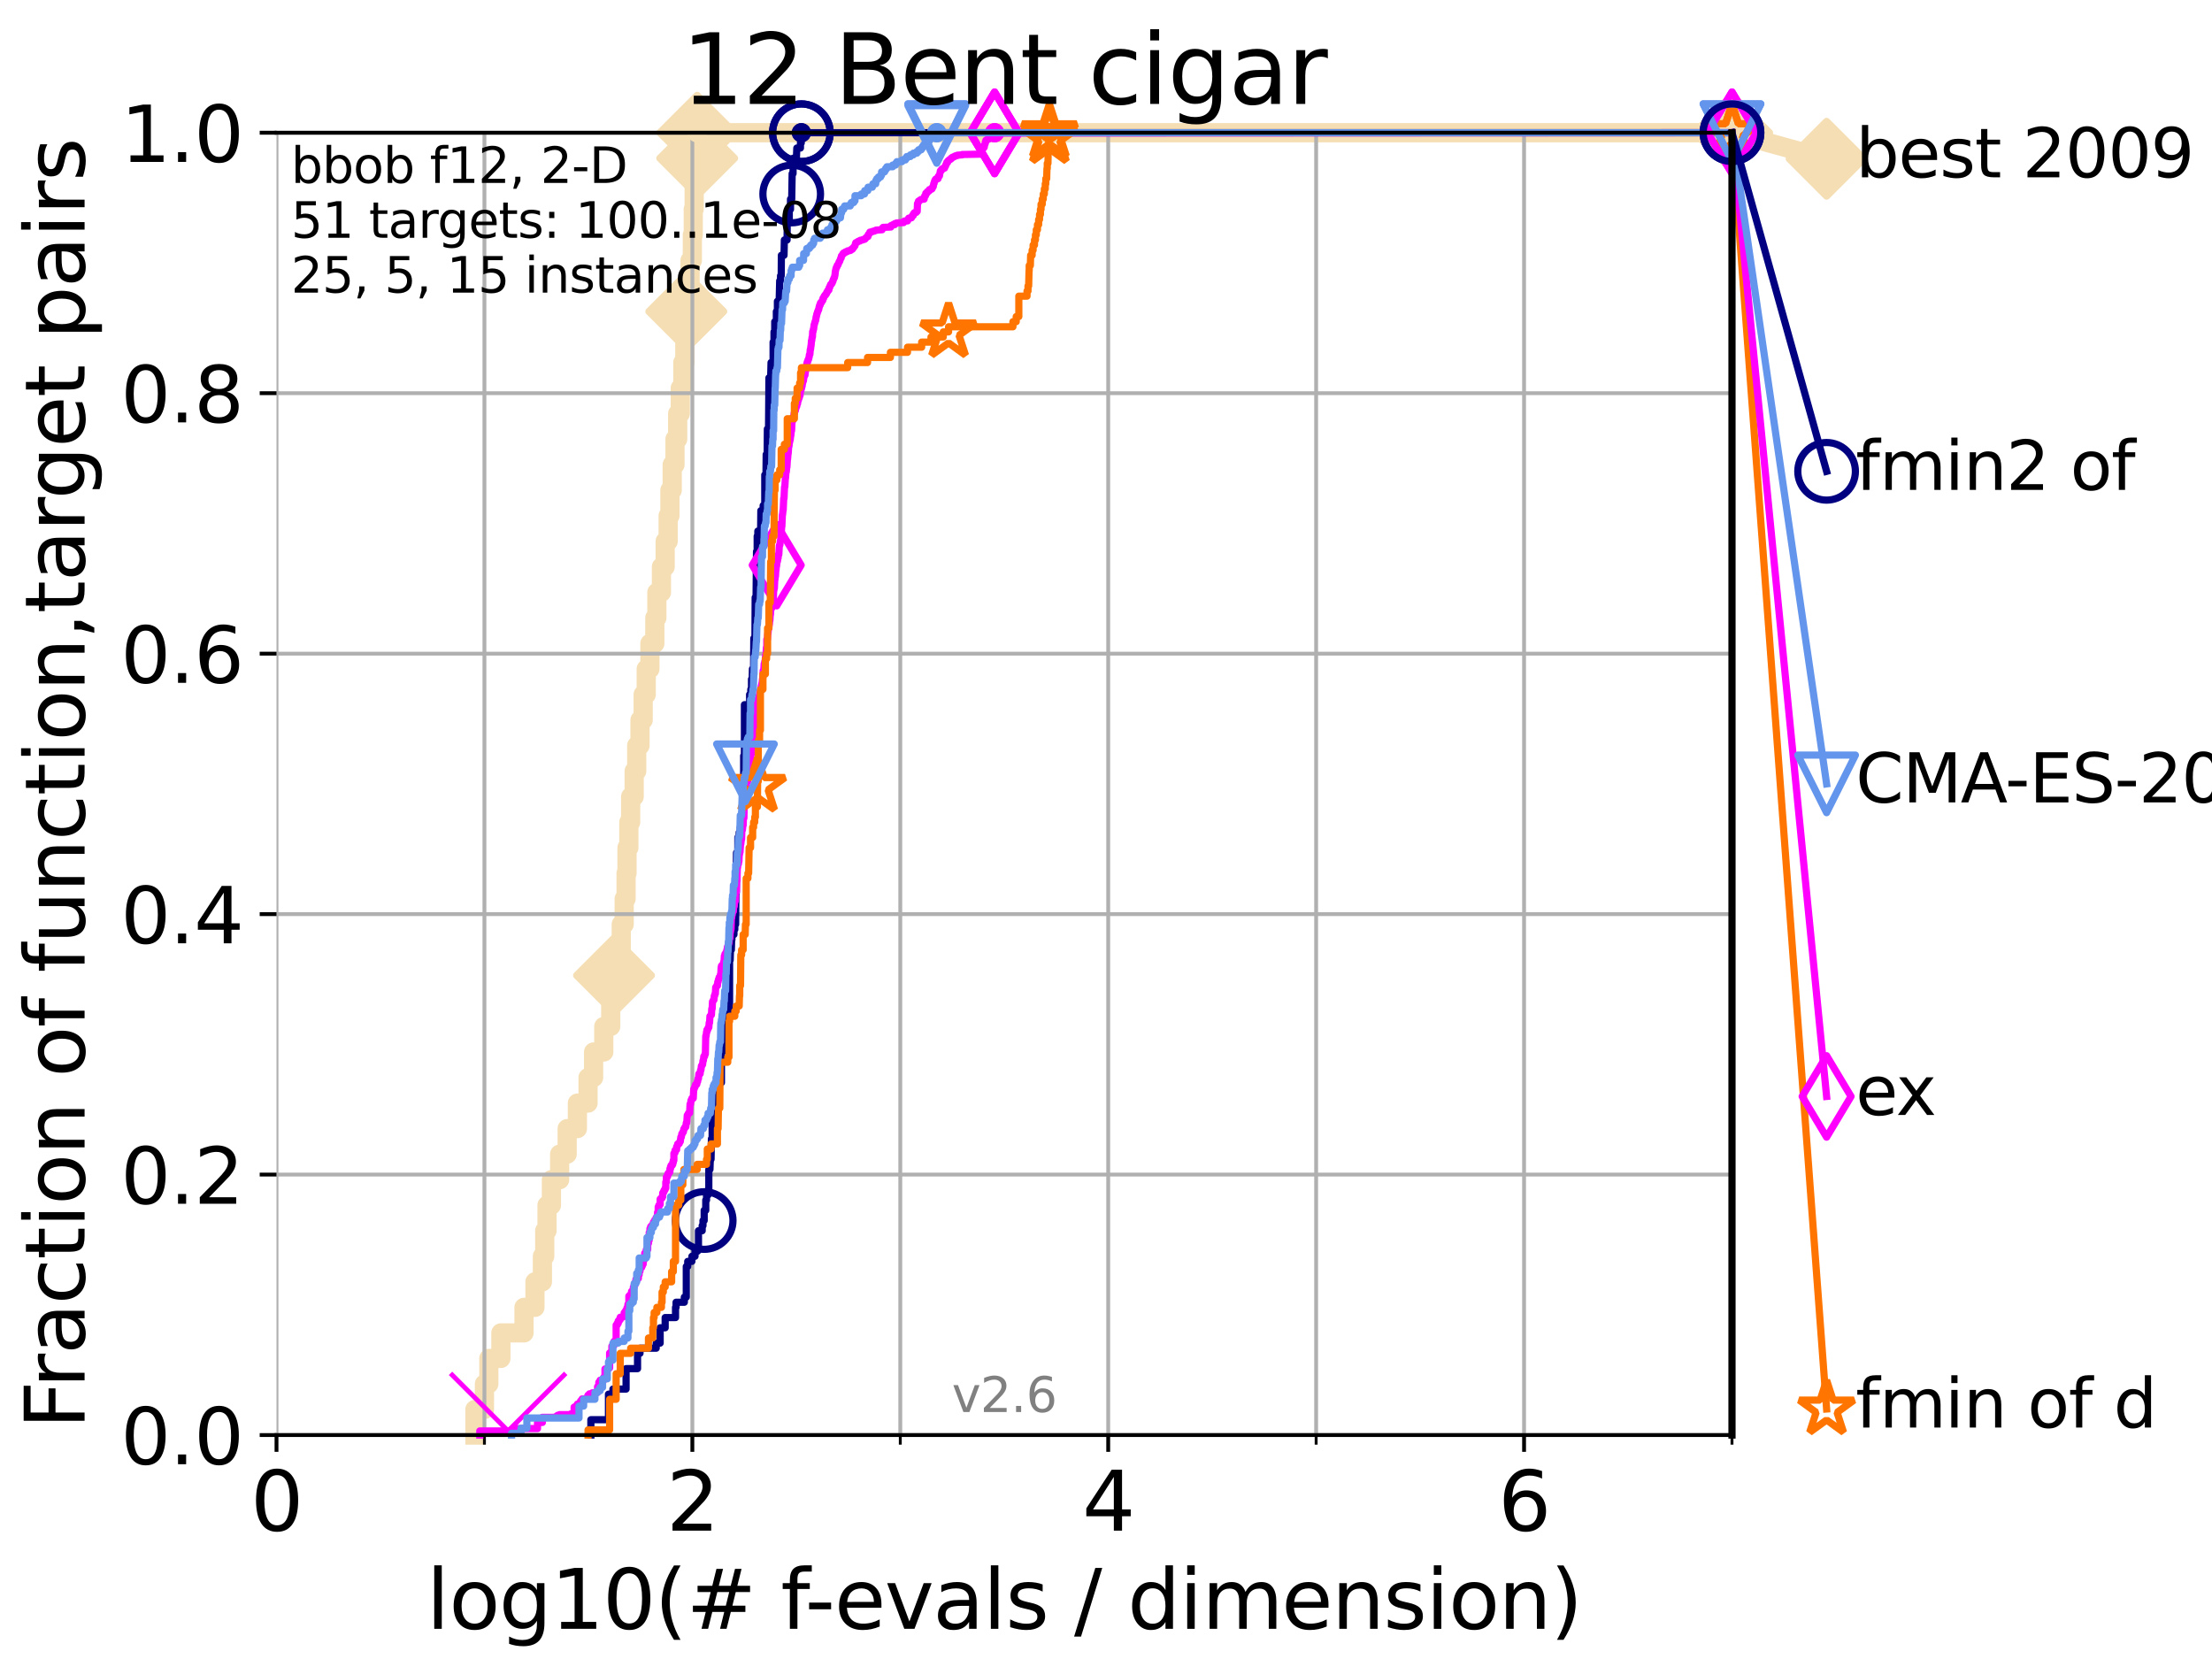 <?xml version="1.0" encoding="utf-8" standalone="no"?>
<!DOCTYPE svg PUBLIC "-//W3C//DTD SVG 1.1//EN"
  "http://www.w3.org/Graphics/SVG/1.1/DTD/svg11.dtd">
<svg xmlns:xlink="http://www.w3.org/1999/xlink" width="460.8pt" height="345.6pt" viewBox="0 0 460.8 345.6" xmlns="http://www.w3.org/2000/svg" version="1.1">
 <defs>
  <style type="text/css">*{stroke-linejoin: round; stroke-linecap: butt}</style>
 </defs>
 <g id="figure_1">
  <g id="patch_1">
   <path d="M 0 345.6 
L 460.8 345.6 
L 460.8 0 
L 0 0 
z
" style="fill: #ffffff"/>
  </g>
  <g id="axes_1">
   <g id="patch_2">
    <path d="M 57.6 298.944 
L 360.806 298.944 
L 360.806 27.648 
L 57.6 27.648 
z
" style="fill: #ffffff"/>
   </g>
   <g id="line2d_1">
    <path d="M 98.933 298.944 
L 98.933 293.624 
L 100.915 293.624 
L 100.915 288.305 
L 101.833 288.305 
L 101.833 282.985 
L 104.345 282.985 
L 104.345 277.666 
L 109.159 277.666 
L 109.159 272.346 
L 111.442 272.346 
L 111.442 267.027 
L 112.989 267.027 
L 112.989 261.707 
L 113.478 261.707 
L 113.478 256.388 
L 113.954 256.388 
L 113.954 251.068 
L 114.872 251.068 
L 114.872 245.749 
L 116.584 245.749 
L 116.584 240.429 
L 118.152 240.429 
L 118.152 235.11 
L 120.284 235.11 
L 120.284 229.79 
L 122.5 229.79 
L 122.5 224.471 
L 123.658 224.471 
L 123.658 219.151 
L 125.779 219.151 
L 125.779 213.832 
L 127.227 213.832 
L 127.227 208.512 
L 127.911 208.512 
L 127.911 203.192 
L 128.571 203.192 
L 128.571 197.873 
L 129.417 197.873 
L 129.417 192.553 
L 130.027 192.553 
L 130.027 187.234 
L 130.423 187.234 
L 130.423 181.914 
L 130.618 181.914 
L 130.618 176.595 
L 131.002 176.595 
L 131.002 171.275 
L 131.378 171.275 
L 131.378 165.956 
L 132.109 165.956 
L 132.109 160.636 
L 132.639 160.636 
L 132.639 155.317 
L 133.323 155.317 
L 133.323 149.997 
L 133.983 149.997 
L 133.983 144.678 
L 134.621 144.678 
L 134.621 139.358 
L 135.389 139.358 
L 135.389 134.039 
L 136.414 134.039 
L 136.414 128.719 
L 136.837 128.719 
L 136.837 123.4 
L 137.788 123.4 
L 137.788 118.08 
L 138.566 118.08 
L 138.566 112.76 
L 139.191 112.76 
L 139.191 107.441 
L 139.556 107.441 
L 139.556 102.121 
L 140.033 102.121 
L 140.033 96.802 
L 140.612 96.802 
L 140.612 91.482 
L 141.173 91.482 
L 141.173 86.163 
L 141.718 86.163 
L 141.718 80.843 
L 142.248 80.843 
L 142.248 75.524 
L 142.662 75.524 
L 142.662 70.204 
L 142.966 70.204 
L 142.966 64.885 
L 143.364 64.885 
L 143.364 59.565 
L 143.754 59.565 
L 143.754 54.246 
L 144.23 54.246 
L 144.23 48.926 
L 144.418 48.926 
L 144.418 43.607 
L 144.603 43.607 
L 144.603 38.287 
L 144.968 38.287 
L 144.968 32.968 
L 145.238 32.968 
L 145.238 27.648 
L 360.806 27.648 
" style="fill: none; stroke: #f5deb3; stroke-width: 4; stroke-linecap: square"/>
   </g>
   <g id="line2d_2">
    <defs>
     <path id="m6f0004ab31" d="M -0 7.778 
L 7.778 0 
L 0 -7.778 
L -7.778 -0 
z
" style="stroke: #f5deb3; stroke-width: 1.5; stroke-linejoin: miter"/>
    </defs>
    <g>
     <use xlink:href="#m6f0004ab31" x="127.911" y="203.192" style="fill: #f5deb3; stroke: #f5deb3; stroke-width: 1.5; stroke-linejoin: miter"/>
     <use xlink:href="#m6f0004ab31" x="142.966" y="64.885" style="fill: #f5deb3; stroke: #f5deb3; stroke-width: 1.5; stroke-linejoin: miter"/>
     <use xlink:href="#m6f0004ab31" x="145.238" y="32.968" style="fill: #f5deb3; stroke: #f5deb3; stroke-width: 1.5; stroke-linejoin: miter"/>
     <use xlink:href="#m6f0004ab31" x="145.238" y="27.648" style="fill: #f5deb3; stroke: #f5deb3; stroke-width: 1.5; stroke-linejoin: miter"/>
     <use xlink:href="#m6f0004ab31" x="360.806" y="27.648" style="fill: #f5deb3; stroke: #f5deb3; stroke-width: 1.5; stroke-linejoin: miter"/>
    </g>
   </g>
   <g id="line2d_3">
    <path style="fill: none; stroke: #f5deb3; stroke-width: 4; stroke-linecap: square"/>
    <g/>
   </g>
   <g id="line2d_4">
    <path d="M 360.806 27.648 
L 380.515 33.074 
" style="fill: none; stroke: #f5deb3; stroke-width: 4; stroke-linecap: square"/>
    <g>
     <use xlink:href="#m6f0004ab31" x="360.806" y="27.648" style="fill: #f5deb3; stroke: #f5deb3; stroke-width: 1.5; stroke-linejoin: miter"/>
     <use xlink:href="#m6f0004ab31" x="380.515" y="33.074" style="fill: #f5deb3; stroke: #f5deb3; stroke-width: 1.5; stroke-linejoin: miter"/>
    </g>
   </g>
   <g id="matplotlib.axis_1">
    <g id="xtick_1">
     <g id="line2d_5">
      <path d="M 57.6 298.944 
L 57.6 27.648 
" clip-path="url(#p8f3ad7a916)" style="fill: none; stroke: #b0b0b0; stroke-width: 0.8; stroke-linecap: square"/>
     </g>
     <g id="line2d_6">
      <defs>
       <path id="m6af5b9ff2f" d="M 0 0 
L 0 3.5 
" style="stroke: #000000; stroke-width: 0.8"/>
      </defs>
      <g>
       <use xlink:href="#m6af5b9ff2f" x="57.6" y="298.944" style="stroke: #000000; stroke-width: 0.8"/>
      </g>
     </g>
     <g id="text_1">
      <!-- 0 -->
      <g transform="translate(52.192 318.861)scale(0.17 -0.17)">
       <defs>
        <path id="DejaVuSans-30" d="M 2034 4250 
Q 1547 4250 1301 3770 
Q 1056 3291 1056 2328 
Q 1056 1369 1301 889 
Q 1547 409 2034 409 
Q 2525 409 2770 889 
Q 3016 1369 3016 2328 
Q 3016 3291 2770 3770 
Q 2525 4250 2034 4250 
z
M 2034 4750 
Q 2819 4750 3233 4129 
Q 3647 3509 3647 2328 
Q 3647 1150 3233 529 
Q 2819 -91 2034 -91 
Q 1250 -91 836 529 
Q 422 1150 422 2328 
Q 422 3509 836 4129 
Q 1250 4750 2034 4750 
z
" transform="scale(0.016)"/>
       </defs>
       <use xlink:href="#DejaVuSans-30"/>
      </g>
     </g>
    </g>
    <g id="xtick_2">
     <g id="line2d_7">
      <path d="M 144.23 298.944 
L 144.23 27.648 
" clip-path="url(#p8f3ad7a916)" style="fill: none; stroke: #b0b0b0; stroke-width: 0.8; stroke-linecap: square"/>
     </g>
     <g id="line2d_8">
      <g>
       <use xlink:href="#m6af5b9ff2f" x="144.23" y="298.944" style="stroke: #000000; stroke-width: 0.8"/>
      </g>
     </g>
     <g id="text_2">
      <!-- 2 -->
      <g transform="translate(138.822 318.861)scale(0.17 -0.17)">
       <defs>
        <path id="DejaVuSans-32" d="M 1228 531 
L 3431 531 
L 3431 0 
L 469 0 
L 469 531 
Q 828 903 1448 1529 
Q 2069 2156 2228 2338 
Q 2531 2678 2651 2914 
Q 2772 3150 2772 3378 
Q 2772 3750 2511 3984 
Q 2250 4219 1831 4219 
Q 1534 4219 1204 4116 
Q 875 4013 500 3803 
L 500 4441 
Q 881 4594 1212 4672 
Q 1544 4750 1819 4750 
Q 2544 4750 2975 4387 
Q 3406 4025 3406 3419 
Q 3406 3131 3298 2873 
Q 3191 2616 2906 2266 
Q 2828 2175 2409 1742 
Q 1991 1309 1228 531 
z
" transform="scale(0.016)"/>
       </defs>
       <use xlink:href="#DejaVuSans-32"/>
      </g>
     </g>
    </g>
    <g id="xtick_3">
     <g id="line2d_9">
      <path d="M 230.861 298.944 
L 230.861 27.648 
" clip-path="url(#p8f3ad7a916)" style="fill: none; stroke: #b0b0b0; stroke-width: 0.8; stroke-linecap: square"/>
     </g>
     <g id="line2d_10">
      <g>
       <use xlink:href="#m6af5b9ff2f" x="230.861" y="298.944" style="stroke: #000000; stroke-width: 0.8"/>
      </g>
     </g>
     <g id="text_3">
      <!-- 4 -->
      <g transform="translate(225.453 318.861)scale(0.17 -0.17)">
       <defs>
        <path id="DejaVuSans-34" d="M 2419 4116 
L 825 1625 
L 2419 1625 
L 2419 4116 
z
M 2253 4666 
L 3047 4666 
L 3047 1625 
L 3713 1625 
L 3713 1100 
L 3047 1100 
L 3047 0 
L 2419 0 
L 2419 1100 
L 313 1100 
L 313 1709 
L 2253 4666 
z
" transform="scale(0.016)"/>
       </defs>
       <use xlink:href="#DejaVuSans-34"/>
      </g>
     </g>
    </g>
    <g id="xtick_4">
     <g id="line2d_11">
      <path d="M 317.491 298.944 
L 317.491 27.648 
" clip-path="url(#p8f3ad7a916)" style="fill: none; stroke: #b0b0b0; stroke-width: 0.8; stroke-linecap: square"/>
     </g>
     <g id="line2d_12">
      <g>
       <use xlink:href="#m6af5b9ff2f" x="317.491" y="298.944" style="stroke: #000000; stroke-width: 0.8"/>
      </g>
     </g>
     <g id="text_4">
      <!-- 6 -->
      <g transform="translate(312.083 318.861)scale(0.17 -0.17)">
       <defs>
        <path id="DejaVuSans-36" d="M 2113 2584 
Q 1688 2584 1439 2293 
Q 1191 2003 1191 1497 
Q 1191 994 1439 701 
Q 1688 409 2113 409 
Q 2538 409 2786 701 
Q 3034 994 3034 1497 
Q 3034 2003 2786 2293 
Q 2538 2584 2113 2584 
z
M 3366 4563 
L 3366 3988 
Q 3128 4100 2886 4159 
Q 2644 4219 2406 4219 
Q 1781 4219 1451 3797 
Q 1122 3375 1075 2522 
Q 1259 2794 1537 2939 
Q 1816 3084 2150 3084 
Q 2853 3084 3261 2657 
Q 3669 2231 3669 1497 
Q 3669 778 3244 343 
Q 2819 -91 2113 -91 
Q 1303 -91 875 529 
Q 447 1150 447 2328 
Q 447 3434 972 4092 
Q 1497 4750 2381 4750 
Q 2619 4750 2861 4703 
Q 3103 4656 3366 4563 
z
" transform="scale(0.016)"/>
       </defs>
       <use xlink:href="#DejaVuSans-36"/>
      </g>
     </g>
    </g>
    <g id="xtick_5">
     <g id="line2d_13">
      <path d="M 100.915 298.944 
L 100.915 27.648 
" clip-path="url(#p8f3ad7a916)" style="fill: none; stroke: #b0b0b0; stroke-width: 0.8; stroke-linecap: square"/>
     </g>
     <g id="line2d_14">
      <defs>
       <path id="m2b48cbbfad" d="M 0 0 
L 0 2 
" style="stroke: #000000; stroke-width: 0.6"/>
      </defs>
      <g>
       <use xlink:href="#m2b48cbbfad" x="100.915" y="298.944" style="stroke: #000000; stroke-width: 0.6"/>
      </g>
     </g>
    </g>
    <g id="xtick_6">
     <g id="line2d_15">
      <path d="M 187.546 298.944 
L 187.546 27.648 
" clip-path="url(#p8f3ad7a916)" style="fill: none; stroke: #b0b0b0; stroke-width: 0.8; stroke-linecap: square"/>
     </g>
     <g id="line2d_16">
      <g>
       <use xlink:href="#m2b48cbbfad" x="187.546" y="298.944" style="stroke: #000000; stroke-width: 0.6"/>
      </g>
     </g>
    </g>
    <g id="xtick_7">
     <g id="line2d_17">
      <path d="M 274.176 298.944 
L 274.176 27.648 
" clip-path="url(#p8f3ad7a916)" style="fill: none; stroke: #b0b0b0; stroke-width: 0.8; stroke-linecap: square"/>
     </g>
     <g id="line2d_18">
      <g>
       <use xlink:href="#m2b48cbbfad" x="274.176" y="298.944" style="stroke: #000000; stroke-width: 0.6"/>
      </g>
     </g>
    </g>
    <g id="xtick_8">
     <g id="line2d_19">
      <path d="M 360.806 298.944 
L 360.806 27.648 
" clip-path="url(#p8f3ad7a916)" style="fill: none; stroke: #b0b0b0; stroke-width: 0.8; stroke-linecap: square"/>
     </g>
     <g id="line2d_20">
      <g>
       <use xlink:href="#m2b48cbbfad" x="360.806" y="298.944" style="stroke: #000000; stroke-width: 0.6"/>
      </g>
     </g>
    </g>
    <g id="text_5">
     <!-- log10(# f-evals / dimension) -->
     <g transform="translate(88.823 339.314)scale(0.17 -0.17)">
      <defs>
       <path id="DejaVuSans-6c" d="M 603 4863 
L 1178 4863 
L 1178 0 
L 603 0 
L 603 4863 
z
" transform="scale(0.016)"/>
       <path id="DejaVuSans-6f" d="M 1959 3097 
Q 1497 3097 1228 2736 
Q 959 2375 959 1747 
Q 959 1119 1226 758 
Q 1494 397 1959 397 
Q 2419 397 2687 759 
Q 2956 1122 2956 1747 
Q 2956 2369 2687 2733 
Q 2419 3097 1959 3097 
z
M 1959 3584 
Q 2709 3584 3137 3096 
Q 3566 2609 3566 1747 
Q 3566 888 3137 398 
Q 2709 -91 1959 -91 
Q 1206 -91 779 398 
Q 353 888 353 1747 
Q 353 2609 779 3096 
Q 1206 3584 1959 3584 
z
" transform="scale(0.016)"/>
       <path id="DejaVuSans-67" d="M 2906 1791 
Q 2906 2416 2648 2759 
Q 2391 3103 1925 3103 
Q 1463 3103 1205 2759 
Q 947 2416 947 1791 
Q 947 1169 1205 825 
Q 1463 481 1925 481 
Q 2391 481 2648 825 
Q 2906 1169 2906 1791 
z
M 3481 434 
Q 3481 -459 3084 -895 
Q 2688 -1331 1869 -1331 
Q 1566 -1331 1297 -1286 
Q 1028 -1241 775 -1147 
L 775 -588 
Q 1028 -725 1275 -790 
Q 1522 -856 1778 -856 
Q 2344 -856 2625 -561 
Q 2906 -266 2906 331 
L 2906 616 
Q 2728 306 2450 153 
Q 2172 0 1784 0 
Q 1141 0 747 490 
Q 353 981 353 1791 
Q 353 2603 747 3093 
Q 1141 3584 1784 3584 
Q 2172 3584 2450 3431 
Q 2728 3278 2906 2969 
L 2906 3500 
L 3481 3500 
L 3481 434 
z
" transform="scale(0.016)"/>
       <path id="DejaVuSans-31" d="M 794 531 
L 1825 531 
L 1825 4091 
L 703 3866 
L 703 4441 
L 1819 4666 
L 2450 4666 
L 2450 531 
L 3481 531 
L 3481 0 
L 794 0 
L 794 531 
z
" transform="scale(0.016)"/>
       <path id="DejaVuSans-28" d="M 1984 4856 
Q 1566 4138 1362 3434 
Q 1159 2731 1159 2009 
Q 1159 1288 1364 580 
Q 1569 -128 1984 -844 
L 1484 -844 
Q 1016 -109 783 600 
Q 550 1309 550 2009 
Q 550 2706 781 3412 
Q 1013 4119 1484 4856 
L 1984 4856 
z
" transform="scale(0.016)"/>
       <path id="DejaVuSans-23" d="M 3272 2816 
L 2363 2816 
L 2100 1772 
L 3016 1772 
L 3272 2816 
z
M 2803 4594 
L 2478 3297 
L 3391 3297 
L 3719 4594 
L 4219 4594 
L 3897 3297 
L 4872 3297 
L 4872 2816 
L 3775 2816 
L 3519 1772 
L 4513 1772 
L 4513 1294 
L 3397 1294 
L 3072 0 
L 2572 0 
L 2894 1294 
L 1978 1294 
L 1656 0 
L 1153 0 
L 1478 1294 
L 494 1294 
L 494 1772 
L 1594 1772 
L 1856 2816 
L 850 2816 
L 850 3297 
L 1978 3297 
L 2297 4594 
L 2803 4594 
z
" transform="scale(0.016)"/>
       <path id="DejaVuSans-20" transform="scale(0.016)"/>
       <path id="DejaVuSans-66" d="M 2375 4863 
L 2375 4384 
L 1825 4384 
Q 1516 4384 1395 4259 
Q 1275 4134 1275 3809 
L 1275 3500 
L 2222 3500 
L 2222 3053 
L 1275 3053 
L 1275 0 
L 697 0 
L 697 3053 
L 147 3053 
L 147 3500 
L 697 3500 
L 697 3744 
Q 697 4328 969 4595 
Q 1241 4863 1831 4863 
L 2375 4863 
z
" transform="scale(0.016)"/>
       <path id="DejaVuSans-2d" d="M 313 2009 
L 1997 2009 
L 1997 1497 
L 313 1497 
L 313 2009 
z
" transform="scale(0.016)"/>
       <path id="DejaVuSans-65" d="M 3597 1894 
L 3597 1613 
L 953 1613 
Q 991 1019 1311 708 
Q 1631 397 2203 397 
Q 2534 397 2845 478 
Q 3156 559 3463 722 
L 3463 178 
Q 3153 47 2828 -22 
Q 2503 -91 2169 -91 
Q 1331 -91 842 396 
Q 353 884 353 1716 
Q 353 2575 817 3079 
Q 1281 3584 2069 3584 
Q 2775 3584 3186 3129 
Q 3597 2675 3597 1894 
z
M 3022 2063 
Q 3016 2534 2758 2815 
Q 2500 3097 2075 3097 
Q 1594 3097 1305 2825 
Q 1016 2553 972 2059 
L 3022 2063 
z
" transform="scale(0.016)"/>
       <path id="DejaVuSans-76" d="M 191 3500 
L 800 3500 
L 1894 563 
L 2988 3500 
L 3597 3500 
L 2284 0 
L 1503 0 
L 191 3500 
z
" transform="scale(0.016)"/>
       <path id="DejaVuSans-61" d="M 2194 1759 
Q 1497 1759 1228 1600 
Q 959 1441 959 1056 
Q 959 750 1161 570 
Q 1363 391 1709 391 
Q 2188 391 2477 730 
Q 2766 1069 2766 1631 
L 2766 1759 
L 2194 1759 
z
M 3341 1997 
L 3341 0 
L 2766 0 
L 2766 531 
Q 2569 213 2275 61 
Q 1981 -91 1556 -91 
Q 1019 -91 701 211 
Q 384 513 384 1019 
Q 384 1609 779 1909 
Q 1175 2209 1959 2209 
L 2766 2209 
L 2766 2266 
Q 2766 2663 2505 2880 
Q 2244 3097 1772 3097 
Q 1472 3097 1187 3025 
Q 903 2953 641 2809 
L 641 3341 
Q 956 3463 1253 3523 
Q 1550 3584 1831 3584 
Q 2591 3584 2966 3190 
Q 3341 2797 3341 1997 
z
" transform="scale(0.016)"/>
       <path id="DejaVuSans-73" d="M 2834 3397 
L 2834 2853 
Q 2591 2978 2328 3040 
Q 2066 3103 1784 3103 
Q 1356 3103 1142 2972 
Q 928 2841 928 2578 
Q 928 2378 1081 2264 
Q 1234 2150 1697 2047 
L 1894 2003 
Q 2506 1872 2764 1633 
Q 3022 1394 3022 966 
Q 3022 478 2636 193 
Q 2250 -91 1575 -91 
Q 1294 -91 989 -36 
Q 684 19 347 128 
L 347 722 
Q 666 556 975 473 
Q 1284 391 1588 391 
Q 1994 391 2212 530 
Q 2431 669 2431 922 
Q 2431 1156 2273 1281 
Q 2116 1406 1581 1522 
L 1381 1569 
Q 847 1681 609 1914 
Q 372 2147 372 2553 
Q 372 3047 722 3315 
Q 1072 3584 1716 3584 
Q 2034 3584 2315 3537 
Q 2597 3491 2834 3397 
z
" transform="scale(0.016)"/>
       <path id="DejaVuSans-2f" d="M 1625 4666 
L 2156 4666 
L 531 -594 
L 0 -594 
L 1625 4666 
z
" transform="scale(0.016)"/>
       <path id="DejaVuSans-64" d="M 2906 2969 
L 2906 4863 
L 3481 4863 
L 3481 0 
L 2906 0 
L 2906 525 
Q 2725 213 2448 61 
Q 2172 -91 1784 -91 
Q 1150 -91 751 415 
Q 353 922 353 1747 
Q 353 2572 751 3078 
Q 1150 3584 1784 3584 
Q 2172 3584 2448 3432 
Q 2725 3281 2906 2969 
z
M 947 1747 
Q 947 1113 1208 752 
Q 1469 391 1925 391 
Q 2381 391 2643 752 
Q 2906 1113 2906 1747 
Q 2906 2381 2643 2742 
Q 2381 3103 1925 3103 
Q 1469 3103 1208 2742 
Q 947 2381 947 1747 
z
" transform="scale(0.016)"/>
       <path id="DejaVuSans-69" d="M 603 3500 
L 1178 3500 
L 1178 0 
L 603 0 
L 603 3500 
z
M 603 4863 
L 1178 4863 
L 1178 4134 
L 603 4134 
L 603 4863 
z
" transform="scale(0.016)"/>
       <path id="DejaVuSans-6d" d="M 3328 2828 
Q 3544 3216 3844 3400 
Q 4144 3584 4550 3584 
Q 5097 3584 5394 3201 
Q 5691 2819 5691 2113 
L 5691 0 
L 5113 0 
L 5113 2094 
Q 5113 2597 4934 2840 
Q 4756 3084 4391 3084 
Q 3944 3084 3684 2787 
Q 3425 2491 3425 1978 
L 3425 0 
L 2847 0 
L 2847 2094 
Q 2847 2600 2669 2842 
Q 2491 3084 2119 3084 
Q 1678 3084 1418 2786 
Q 1159 2488 1159 1978 
L 1159 0 
L 581 0 
L 581 3500 
L 1159 3500 
L 1159 2956 
Q 1356 3278 1631 3431 
Q 1906 3584 2284 3584 
Q 2666 3584 2933 3390 
Q 3200 3197 3328 2828 
z
" transform="scale(0.016)"/>
       <path id="DejaVuSans-6e" d="M 3513 2113 
L 3513 0 
L 2938 0 
L 2938 2094 
Q 2938 2591 2744 2837 
Q 2550 3084 2163 3084 
Q 1697 3084 1428 2787 
Q 1159 2491 1159 1978 
L 1159 0 
L 581 0 
L 581 3500 
L 1159 3500 
L 1159 2956 
Q 1366 3272 1645 3428 
Q 1925 3584 2291 3584 
Q 2894 3584 3203 3211 
Q 3513 2838 3513 2113 
z
" transform="scale(0.016)"/>
       <path id="DejaVuSans-29" d="M 513 4856 
L 1013 4856 
Q 1481 4119 1714 3412 
Q 1947 2706 1947 2009 
Q 1947 1309 1714 600 
Q 1481 -109 1013 -844 
L 513 -844 
Q 928 -128 1133 580 
Q 1338 1288 1338 2009 
Q 1338 2731 1133 3434 
Q 928 4138 513 4856 
z
" transform="scale(0.016)"/>
      </defs>
      <use xlink:href="#DejaVuSans-6c"/>
      <use xlink:href="#DejaVuSans-6f" x="27.783"/>
      <use xlink:href="#DejaVuSans-67" x="88.965"/>
      <use xlink:href="#DejaVuSans-31" x="152.441"/>
      <use xlink:href="#DejaVuSans-30" x="216.064"/>
      <use xlink:href="#DejaVuSans-28" x="279.688"/>
      <use xlink:href="#DejaVuSans-23" x="318.701"/>
      <use xlink:href="#DejaVuSans-20" x="402.49"/>
      <use xlink:href="#DejaVuSans-66" x="434.277"/>
      <use xlink:href="#DejaVuSans-2d" x="463.982"/>
      <use xlink:href="#DejaVuSans-65" x="500.066"/>
      <use xlink:href="#DejaVuSans-76" x="561.59"/>
      <use xlink:href="#DejaVuSans-61" x="620.77"/>
      <use xlink:href="#DejaVuSans-6c" x="682.049"/>
      <use xlink:href="#DejaVuSans-73" x="709.832"/>
      <use xlink:href="#DejaVuSans-20" x="761.932"/>
      <use xlink:href="#DejaVuSans-2f" x="793.719"/>
      <use xlink:href="#DejaVuSans-20" x="827.41"/>
      <use xlink:href="#DejaVuSans-64" x="859.197"/>
      <use xlink:href="#DejaVuSans-69" x="922.674"/>
      <use xlink:href="#DejaVuSans-6d" x="950.457"/>
      <use xlink:href="#DejaVuSans-65" x="1047.869"/>
      <use xlink:href="#DejaVuSans-6e" x="1109.393"/>
      <use xlink:href="#DejaVuSans-73" x="1172.771"/>
      <use xlink:href="#DejaVuSans-69" x="1224.871"/>
      <use xlink:href="#DejaVuSans-6f" x="1252.654"/>
      <use xlink:href="#DejaVuSans-6e" x="1313.836"/>
      <use xlink:href="#DejaVuSans-29" x="1377.215"/>
     </g>
    </g>
   </g>
   <g id="matplotlib.axis_2">
    <g id="ytick_1">
     <g id="line2d_21">
      <path d="M 57.6 298.944 
L 360.806 298.944 
" clip-path="url(#p8f3ad7a916)" style="fill: none; stroke: #b0b0b0; stroke-width: 0.8; stroke-linecap: square"/>
     </g>
     <g id="line2d_22">
      <defs>
       <path id="m00999c22a1" d="M 0 0 
L -3.5 0 
" style="stroke: #000000; stroke-width: 0.8"/>
      </defs>
      <g>
       <use xlink:href="#m00999c22a1" x="57.6" y="298.944" style="stroke: #000000; stroke-width: 0.8"/>
      </g>
     </g>
     <g id="text_6">
      <!-- 0.0 -->
      <g transform="translate(25.155 305.023)scale(0.16 -0.16)">
       <defs>
        <path id="DejaVuSans-2e" d="M 684 794 
L 1344 794 
L 1344 0 
L 684 0 
L 684 794 
z
" transform="scale(0.016)"/>
       </defs>
       <use xlink:href="#DejaVuSans-30"/>
       <use xlink:href="#DejaVuSans-2e" x="63.623"/>
       <use xlink:href="#DejaVuSans-30" x="95.41"/>
      </g>
     </g>
    </g>
    <g id="ytick_2">
     <g id="line2d_23">
      <path d="M 57.6 244.685 
L 360.806 244.685 
" clip-path="url(#p8f3ad7a916)" style="fill: none; stroke: #b0b0b0; stroke-width: 0.8; stroke-linecap: square"/>
     </g>
     <g id="line2d_24">
      <g>
       <use xlink:href="#m00999c22a1" x="57.6" y="244.685" style="stroke: #000000; stroke-width: 0.8"/>
      </g>
     </g>
     <g id="text_7">
      <!-- 0.2 -->
      <g transform="translate(25.155 250.764)scale(0.16 -0.16)">
       <use xlink:href="#DejaVuSans-30"/>
       <use xlink:href="#DejaVuSans-2e" x="63.623"/>
       <use xlink:href="#DejaVuSans-32" x="95.41"/>
      </g>
     </g>
    </g>
    <g id="ytick_3">
     <g id="line2d_25">
      <path d="M 57.6 190.426 
L 360.806 190.426 
" clip-path="url(#p8f3ad7a916)" style="fill: none; stroke: #b0b0b0; stroke-width: 0.8; stroke-linecap: square"/>
     </g>
     <g id="line2d_26">
      <g>
       <use xlink:href="#m00999c22a1" x="57.6" y="190.426" style="stroke: #000000; stroke-width: 0.8"/>
      </g>
     </g>
     <g id="text_8">
      <!-- 0.4 -->
      <g transform="translate(25.155 196.504)scale(0.16 -0.16)">
       <use xlink:href="#DejaVuSans-30"/>
       <use xlink:href="#DejaVuSans-2e" x="63.623"/>
       <use xlink:href="#DejaVuSans-34" x="95.41"/>
      </g>
     </g>
    </g>
    <g id="ytick_4">
     <g id="line2d_27">
      <path d="M 57.6 136.166 
L 360.806 136.166 
" clip-path="url(#p8f3ad7a916)" style="fill: none; stroke: #b0b0b0; stroke-width: 0.8; stroke-linecap: square"/>
     </g>
     <g id="line2d_28">
      <g>
       <use xlink:href="#m00999c22a1" x="57.6" y="136.166" style="stroke: #000000; stroke-width: 0.8"/>
      </g>
     </g>
     <g id="text_9">
      <!-- 0.6 -->
      <g transform="translate(25.155 142.245)scale(0.16 -0.16)">
       <use xlink:href="#DejaVuSans-30"/>
       <use xlink:href="#DejaVuSans-2e" x="63.623"/>
       <use xlink:href="#DejaVuSans-36" x="95.41"/>
      </g>
     </g>
    </g>
    <g id="ytick_5">
     <g id="line2d_29">
      <path d="M 57.6 81.907 
L 360.806 81.907 
" clip-path="url(#p8f3ad7a916)" style="fill: none; stroke: #b0b0b0; stroke-width: 0.8; stroke-linecap: square"/>
     </g>
     <g id="line2d_30">
      <g>
       <use xlink:href="#m00999c22a1" x="57.6" y="81.907" style="stroke: #000000; stroke-width: 0.8"/>
      </g>
     </g>
     <g id="text_10">
      <!-- 0.8 -->
      <g transform="translate(25.155 87.986)scale(0.16 -0.16)">
       <defs>
        <path id="DejaVuSans-38" d="M 2034 2216 
Q 1584 2216 1326 1975 
Q 1069 1734 1069 1313 
Q 1069 891 1326 650 
Q 1584 409 2034 409 
Q 2484 409 2743 651 
Q 3003 894 3003 1313 
Q 3003 1734 2745 1975 
Q 2488 2216 2034 2216 
z
M 1403 2484 
Q 997 2584 770 2862 
Q 544 3141 544 3541 
Q 544 4100 942 4425 
Q 1341 4750 2034 4750 
Q 2731 4750 3128 4425 
Q 3525 4100 3525 3541 
Q 3525 3141 3298 2862 
Q 3072 2584 2669 2484 
Q 3125 2378 3379 2068 
Q 3634 1759 3634 1313 
Q 3634 634 3220 271 
Q 2806 -91 2034 -91 
Q 1263 -91 848 271 
Q 434 634 434 1313 
Q 434 1759 690 2068 
Q 947 2378 1403 2484 
z
M 1172 3481 
Q 1172 3119 1398 2916 
Q 1625 2713 2034 2713 
Q 2441 2713 2670 2916 
Q 2900 3119 2900 3481 
Q 2900 3844 2670 4047 
Q 2441 4250 2034 4250 
Q 1625 4250 1398 4047 
Q 1172 3844 1172 3481 
z
" transform="scale(0.016)"/>
       </defs>
       <use xlink:href="#DejaVuSans-30"/>
       <use xlink:href="#DejaVuSans-2e" x="63.623"/>
       <use xlink:href="#DejaVuSans-38" x="95.41"/>
      </g>
     </g>
    </g>
    <g id="ytick_6">
     <g id="line2d_31">
      <path d="M 57.6 27.648 
L 360.806 27.648 
" clip-path="url(#p8f3ad7a916)" style="fill: none; stroke: #b0b0b0; stroke-width: 0.8; stroke-linecap: square"/>
     </g>
     <g id="line2d_32">
      <g>
       <use xlink:href="#m00999c22a1" x="57.6" y="27.648" style="stroke: #000000; stroke-width: 0.8"/>
      </g>
     </g>
     <g id="text_11">
      <!-- 1.0 -->
      <g transform="translate(25.155 33.727)scale(0.16 -0.16)">
       <use xlink:href="#DejaVuSans-31"/>
       <use xlink:href="#DejaVuSans-2e" x="63.623"/>
       <use xlink:href="#DejaVuSans-30" x="95.41"/>
      </g>
     </g>
    </g>
    <g id="text_12">
     <!-- Fraction of function,target pairs -->
     <g transform="translate(17.62 297.681)rotate(-90)scale(0.17 -0.17)">
      <defs>
       <path id="DejaVuSans-46" d="M 628 4666 
L 3309 4666 
L 3309 4134 
L 1259 4134 
L 1259 2759 
L 3109 2759 
L 3109 2228 
L 1259 2228 
L 1259 0 
L 628 0 
L 628 4666 
z
" transform="scale(0.016)"/>
       <path id="DejaVuSans-72" d="M 2631 2963 
Q 2534 3019 2420 3045 
Q 2306 3072 2169 3072 
Q 1681 3072 1420 2755 
Q 1159 2438 1159 1844 
L 1159 0 
L 581 0 
L 581 3500 
L 1159 3500 
L 1159 2956 
Q 1341 3275 1631 3429 
Q 1922 3584 2338 3584 
Q 2397 3584 2469 3576 
Q 2541 3569 2628 3553 
L 2631 2963 
z
" transform="scale(0.016)"/>
       <path id="DejaVuSans-63" d="M 3122 3366 
L 3122 2828 
Q 2878 2963 2633 3030 
Q 2388 3097 2138 3097 
Q 1578 3097 1268 2742 
Q 959 2388 959 1747 
Q 959 1106 1268 751 
Q 1578 397 2138 397 
Q 2388 397 2633 464 
Q 2878 531 3122 666 
L 3122 134 
Q 2881 22 2623 -34 
Q 2366 -91 2075 -91 
Q 1284 -91 818 406 
Q 353 903 353 1747 
Q 353 2603 823 3093 
Q 1294 3584 2113 3584 
Q 2378 3584 2631 3529 
Q 2884 3475 3122 3366 
z
" transform="scale(0.016)"/>
       <path id="DejaVuSans-74" d="M 1172 4494 
L 1172 3500 
L 2356 3500 
L 2356 3053 
L 1172 3053 
L 1172 1153 
Q 1172 725 1289 603 
Q 1406 481 1766 481 
L 2356 481 
L 2356 0 
L 1766 0 
Q 1100 0 847 248 
Q 594 497 594 1153 
L 594 3053 
L 172 3053 
L 172 3500 
L 594 3500 
L 594 4494 
L 1172 4494 
z
" transform="scale(0.016)"/>
       <path id="DejaVuSans-75" d="M 544 1381 
L 544 3500 
L 1119 3500 
L 1119 1403 
Q 1119 906 1312 657 
Q 1506 409 1894 409 
Q 2359 409 2629 706 
Q 2900 1003 2900 1516 
L 2900 3500 
L 3475 3500 
L 3475 0 
L 2900 0 
L 2900 538 
Q 2691 219 2414 64 
Q 2138 -91 1772 -91 
Q 1169 -91 856 284 
Q 544 659 544 1381 
z
M 1991 3584 
L 1991 3584 
z
" transform="scale(0.016)"/>
       <path id="DejaVuSans-2c" d="M 750 794 
L 1409 794 
L 1409 256 
L 897 -744 
L 494 -744 
L 750 256 
L 750 794 
z
" transform="scale(0.016)"/>
       <path id="DejaVuSans-70" d="M 1159 525 
L 1159 -1331 
L 581 -1331 
L 581 3500 
L 1159 3500 
L 1159 2969 
Q 1341 3281 1617 3432 
Q 1894 3584 2278 3584 
Q 2916 3584 3314 3078 
Q 3713 2572 3713 1747 
Q 3713 922 3314 415 
Q 2916 -91 2278 -91 
Q 1894 -91 1617 61 
Q 1341 213 1159 525 
z
M 3116 1747 
Q 3116 2381 2855 2742 
Q 2594 3103 2138 3103 
Q 1681 3103 1420 2742 
Q 1159 2381 1159 1747 
Q 1159 1113 1420 752 
Q 1681 391 2138 391 
Q 2594 391 2855 752 
Q 3116 1113 3116 1747 
z
" transform="scale(0.016)"/>
      </defs>
      <use xlink:href="#DejaVuSans-46"/>
      <use xlink:href="#DejaVuSans-72" x="50.27"/>
      <use xlink:href="#DejaVuSans-61" x="91.383"/>
      <use xlink:href="#DejaVuSans-63" x="152.662"/>
      <use xlink:href="#DejaVuSans-74" x="207.643"/>
      <use xlink:href="#DejaVuSans-69" x="246.852"/>
      <use xlink:href="#DejaVuSans-6f" x="274.635"/>
      <use xlink:href="#DejaVuSans-6e" x="335.816"/>
      <use xlink:href="#DejaVuSans-20" x="399.195"/>
      <use xlink:href="#DejaVuSans-6f" x="430.982"/>
      <use xlink:href="#DejaVuSans-66" x="492.164"/>
      <use xlink:href="#DejaVuSans-20" x="527.369"/>
      <use xlink:href="#DejaVuSans-66" x="559.156"/>
      <use xlink:href="#DejaVuSans-75" x="594.361"/>
      <use xlink:href="#DejaVuSans-6e" x="657.74"/>
      <use xlink:href="#DejaVuSans-63" x="721.119"/>
      <use xlink:href="#DejaVuSans-74" x="776.1"/>
      <use xlink:href="#DejaVuSans-69" x="815.309"/>
      <use xlink:href="#DejaVuSans-6f" x="843.092"/>
      <use xlink:href="#DejaVuSans-6e" x="904.273"/>
      <use xlink:href="#DejaVuSans-2c" x="967.652"/>
      <use xlink:href="#DejaVuSans-74" x="999.439"/>
      <use xlink:href="#DejaVuSans-61" x="1038.648"/>
      <use xlink:href="#DejaVuSans-72" x="1099.928"/>
      <use xlink:href="#DejaVuSans-67" x="1139.291"/>
      <use xlink:href="#DejaVuSans-65" x="1202.768"/>
      <use xlink:href="#DejaVuSans-74" x="1264.291"/>
      <use xlink:href="#DejaVuSans-20" x="1303.5"/>
      <use xlink:href="#DejaVuSans-70" x="1335.287"/>
      <use xlink:href="#DejaVuSans-61" x="1398.764"/>
      <use xlink:href="#DejaVuSans-69" x="1460.043"/>
      <use xlink:href="#DejaVuSans-72" x="1487.826"/>
      <use xlink:href="#DejaVuSans-73" x="1528.939"/>
     </g>
    </g>
   </g>
   <g id="line2d_33">
    <defs>
     <path id="ma7dc616a47" d="M 0 1.5 
C 0.398 1.5 0.779 1.342 1.061 1.061 
C 1.342 0.779 1.5 0.398 1.5 0 
C 1.5 -0.398 1.342 -0.779 1.061 -1.061 
C 0.779 -1.342 0.398 -1.5 0 -1.5 
C -0.398 -1.5 -0.779 -1.342 -1.061 -1.061 
C -1.342 -0.779 -1.5 -0.398 -1.5 0 
C -1.5 0.398 -1.342 0.779 -1.061 1.061 
C -0.779 1.342 -0.398 1.5 0 1.5 
z
" style="stroke: #f5deb3"/>
    </defs>
    <g>
     <use xlink:href="#ma7dc616a47" x="145.238" y="27.648" style="fill: #f5deb3; stroke: #f5deb3"/>
     <use xlink:href="#ma7dc616a47" x="145.238" y="27.648" style="fill: #f5deb3; stroke: #f5deb3"/>
    </g>
   </g>
   <g id="line2d_34">
    <defs>
     <path id="m3efa46ed19" d="M 0 1.5 
C 0.398 1.5 0.779 1.342 1.061 1.061 
C 1.342 0.779 1.5 0.398 1.5 0 
C 1.5 -0.398 1.342 -0.779 1.061 -1.061 
C 0.779 -1.342 0.398 -1.5 0 -1.5 
C -0.398 -1.5 -0.779 -1.342 -1.061 -1.061 
C -1.342 -0.779 -1.5 -0.398 -1.5 0 
C -1.5 0.398 -1.342 0.779 -1.061 1.061 
C -0.779 1.342 -0.398 1.5 0 1.5 
z
" style="stroke: #000080"/>
    </defs>
    <g>
     <use xlink:href="#m3efa46ed19" x="166.945" y="27.648" style="fill: #000080; stroke: #000080"/>
     <use xlink:href="#m3efa46ed19" x="166.945" y="27.648" style="fill: #000080; stroke: #000080"/>
    </g>
   </g>
   <g id="line2d_35">
    <path d="M 123.088 298.944 
L 123.088 295.752 
L 126.757 295.752 
L 126.757 290.433 
L 127.686 290.433 
L 127.686 289.369 
L 130.423 289.369 
L 130.423 285.113 
L 132.812 285.113 
L 132.812 281.922 
L 133.323 281.922 
L 133.323 280.858 
L 136.697 280.858 
L 136.697 279.794 
L 137.521 279.794 
L 137.521 276.602 
L 138.566 276.602 
L 138.566 274.474 
L 140.725 274.474 
L 140.725 272.346 
L 140.838 272.346 
L 140.838 271.282 
L 142.559 271.282 
L 142.559 270.219 
L 142.966 270.219 
L 142.966 263.835 
L 143.265 263.835 
L 143.265 262.771 
L 144.136 262.771 
L 144.136 261.707 
L 144.786 261.707 
L 144.786 260.643 
L 145.327 260.643 
L 145.327 259.579 
L 145.503 259.579 
L 145.503 256.388 
L 146.278 256.388 
L 146.278 255.324 
L 146.446 255.324 
L 146.446 254.26 
L 146.695 254.26 
L 146.695 252.132 
L 147.022 252.132 
L 147.022 250.004 
L 147.184 250.004 
L 147.184 248.94 
L 147.503 248.94 
L 147.503 247.877 
L 147.66 247.877 
L 147.66 243.621 
L 147.894 243.621 
L 147.971 241.493 
L 148.125 241.493 
L 148.201 237.237 
L 148.353 237.237 
L 148.353 232.982 
L 148.948 232.982 
L 148.948 231.918 
L 149.166 231.918 
L 149.166 228.726 
L 149.382 228.726 
L 149.382 227.662 
L 149.524 227.662 
L 149.524 226.598 
L 149.736 226.598 
L 149.736 225.534 
L 150.289 225.534 
L 150.289 219.151 
L 150.493 219.151 
L 150.493 218.087 
L 151.22 218.087 
L 151.285 214.895 
L 151.349 214.895 
L 151.414 211.704 
L 151.983 211.704 
L 151.983 200.001 
L 152.107 200.001 
L 152.169 197.873 
L 152.353 197.873 
L 152.414 195.745 
L 152.475 195.745 
L 152.475 194.681 
L 152.895 194.681 
L 152.895 193.617 
L 153.072 193.617 
L 153.072 192.553 
L 153.247 192.553 
L 153.306 186.17 
L 153.364 186.17 
L 153.421 177.659 
L 153.708 177.659 
L 153.708 174.467 
L 153.99 174.467 
L 153.99 173.403 
L 154.212 173.403 
L 154.212 172.339 
L 154.487 172.339 
L 154.596 169.147 
L 154.918 169.147 
L 154.918 157.445 
L 155.077 157.445 
L 155.077 146.805 
L 156.156 146.805 
L 156.156 144.678 
L 156.403 144.678 
L 156.403 143.614 
L 156.551 143.614 
L 156.551 141.486 
L 156.697 141.486 
L 156.745 139.358 
L 156.985 139.358 
L 157.033 132.975 
L 157.27 132.975 
L 157.317 124.463 
L 157.503 124.463 
L 157.596 114.888 
L 157.734 114.888 
L 157.734 111.697 
L 157.871 111.697 
L 157.871 110.633 
L 158.454 110.633 
L 158.498 106.377 
L 158.977 106.377 
L 158.977 105.313 
L 159.317 105.313 
L 159.317 98.93 
L 159.569 98.93 
L 159.61 94.674 
L 159.817 94.674 
L 159.858 89.355 
L 160.102 89.355 
L 160.183 78.715 
L 160.542 78.715 
L 160.621 75.524 
L 161.049 75.524 
L 161.049 71.268 
L 161.24 71.268 
L 161.24 69.14 
L 161.392 69.14 
L 161.392 67.013 
L 161.729 67.013 
L 161.729 64.885 
L 161.95 64.885 
L 161.95 62.757 
L 162.313 62.757 
L 162.421 58.501 
L 162.599 58.501 
L 162.599 57.437 
L 162.74 57.437 
L 162.775 53.182 
L 163.328 53.182 
L 163.397 49.99 
L 163.965 49.99 
L 163.998 45.734 
L 164.421 45.734 
L 164.421 43.607 
L 164.676 43.607 
L 164.676 41.479 
L 164.928 41.479 
L 165.022 36.159 
L 165.208 36.159 
L 165.208 32.968 
L 165.904 32.968 
L 165.993 30.84 
L 166.747 30.84 
L 166.747 29.776 
L 166.917 29.776 
L 166.945 27.648 
L 360.806 27.648 
L 360.806 27.648 
" style="fill: none; stroke: #000080; stroke-width: 1.5; stroke-linecap: square"/>
   </g>
   <g id="line2d_36">
    <defs>
     <path id="m09c02fd760" d="M 0 6 
C 1.591 6 3.117 5.368 4.243 4.243 
C 5.368 3.117 6 1.591 6 0 
C 6 -1.591 5.368 -3.117 4.243 -4.243 
C 3.117 -5.368 1.591 -6 0 -6 
C -1.591 -6 -3.117 -5.368 -4.243 -4.243 
C -5.368 -3.117 -6 -1.591 -6 0 
C -6 1.591 -5.368 3.117 -4.243 4.243 
C -3.117 5.368 -1.591 6 0 6 
z
" style="stroke: #000080; stroke-width: 1.5"/>
    </defs>
    <g>
     <use xlink:href="#m09c02fd760" x="146.695" y="254.26" style="fill-opacity: 0; stroke: #000080; stroke-width: 1.5"/>
     <use xlink:href="#m09c02fd760" x="164.928" y="40.415" style="fill-opacity: 0; stroke: #000080; stroke-width: 1.5"/>
     <use xlink:href="#m09c02fd760" x="166.945" y="27.648" style="fill-opacity: 0; stroke: #000080; stroke-width: 1.5"/>
     <use xlink:href="#m09c02fd760" x="166.945" y="27.648" style="fill-opacity: 0; stroke: #000080; stroke-width: 1.5"/>
     <use xlink:href="#m09c02fd760" x="360.806" y="27.648" style="fill-opacity: 0; stroke: #000080; stroke-width: 1.5"/>
    </g>
   </g>
   <g id="line2d_37">
    <path style="fill: none; stroke: #000080; stroke-width: 1.5; stroke-linecap: square"/>
    <g/>
   </g>
   <g id="line2d_38">
    <defs>
     <path id="mb8b985b14d" d="M 0 1.5 
C 0.398 1.5 0.779 1.342 1.061 1.061 
C 1.342 0.779 1.5 0.398 1.5 0 
C 1.5 -0.398 1.342 -0.779 1.061 -1.061 
C 0.779 -1.342 0.398 -1.5 0 -1.5 
C -0.398 -1.5 -0.779 -1.342 -1.061 -1.061 
C -1.342 -0.779 -1.5 -0.398 -1.5 0 
C -1.5 0.398 -1.342 0.779 -1.061 1.061 
C -0.779 1.342 -0.398 1.5 0 1.5 
z
" style="stroke: #ff00ff"/>
    </defs>
    <g>
     <use xlink:href="#mb8b985b14d" x="207.191" y="27.648" style="fill: #ff00ff; stroke: #ff00ff"/>
     <use xlink:href="#mb8b985b14d" x="207.191" y="27.648" style="fill: #ff00ff; stroke: #ff00ff"/>
    </g>
   </g>
   <g id="line2d_39">
    <path d="M 99.95 298.944 
L 99.95 298.093 
L 106.561 298.093 
L 106.561 297.809 
L 107.245 297.809 
L 107.245 297.596 
L 111.972 297.596 
L 111.972 296.32 
L 112.989 296.32 
L 112.989 295.256 
L 115.747 295.256 
L 115.747 295.114 
L 116.17 295.114 
L 116.17 294.83 
L 116.584 294.83 
L 116.584 294.688 
L 118.89 294.688 
L 118.89 294.547 
L 119.248 294.547 
L 119.248 294.405 
L 119.6 294.405 
L 119.6 293.128 
L 119.945 293.128 
L 119.945 292.915 
L 120.284 292.915 
L 120.284 292.49 
L 120.944 292.49 
L 120.944 291.851 
L 121.266 291.851 
L 121.266 291.426 
L 122.199 291.426 
L 122.199 291.142 
L 122.5 291.142 
L 122.5 290.646 
L 122.796 290.646 
L 122.796 290.362 
L 123.375 290.362 
L 123.375 290.149 
L 124.482 290.078 
L 124.482 288.872 
L 124.748 288.872 
L 124.748 287.95 
L 125.012 287.95 
L 125.012 287.525 
L 125.779 287.525 
L 125.779 286.886 
L 126.029 286.886 
L 126.029 285.184 
L 126.757 285.113 
L 126.757 284.971 
L 126.994 284.971 
L 126.994 281.851 
L 127.227 281.851 
L 127.227 281.638 
L 127.458 281.638 
L 127.458 280.432 
L 127.686 280.432 
L 127.686 280.29 
L 127.911 280.29 
L 127.911 279.439 
L 128.354 279.439 
L 128.354 276.035 
L 128.571 276.035 
L 128.571 275.68 
L 128.786 275.68 
L 128.786 275.183 
L 128.999 275.183 
L 128.999 274.9 
L 129.209 274.9 
L 129.209 274.403 
L 129.826 274.332 
L 129.826 274.261 
L 130.027 274.261 
L 130.027 273.481 
L 130.226 273.481 
L 130.226 273.197 
L 130.423 273.197 
L 130.423 272.914 
L 130.618 272.914 
L 130.618 272.417 
L 130.811 272.417 
L 130.811 271.708 
L 131.002 271.708 
L 131.002 270.006 
L 131.191 270.006 
L 131.191 269.793 
L 131.378 269.793 
L 131.378 269.651 
L 131.564 269.651 
L 131.564 269.013 
L 131.929 268.942 
L 131.929 268.162 
L 132.109 268.162 
L 132.109 267.665 
L 132.287 267.665 
L 132.287 267.169 
L 132.464 267.169 
L 132.464 266.53 
L 132.639 266.53 
L 132.639 266.318 
L 132.984 266.318 
L 132.984 265.537 
L 133.154 265.537 
L 133.154 264.828 
L 133.323 264.828 
L 133.323 264.19 
L 133.49 264.19 
L 133.49 264.048 
L 133.656 264.048 
L 133.656 263.693 
L 133.82 263.693 
L 133.82 263.339 
L 133.983 263.339 
L 133.983 262.558 
L 134.145 262.558 
L 134.145 262.133 
L 134.305 262.133 
L 134.305 261.069 
L 134.621 260.998 
L 134.621 260.36 
L 134.932 260.289 
L 134.932 259.012 
L 135.085 259.012 
L 135.085 258.374 
L 135.238 258.374 
L 135.238 256.742 
L 135.389 256.742 
L 135.389 255.962 
L 135.539 255.962 
L 135.539 255.537 
L 135.835 255.537 
L 135.835 255.182 
L 136.127 255.111 
L 136.127 254.615 
L 136.271 254.615 
L 136.271 254.402 
L 136.414 254.402 
L 136.414 254.118 
L 136.556 254.118 
L 136.556 253.976 
L 136.697 253.976 
L 136.697 253.622 
L 136.837 253.622 
L 136.837 253.409 
L 136.975 253.409 
L 136.975 252.558 
L 137.113 252.558 
L 137.113 251.423 
L 137.25 251.423 
L 137.25 251.068 
L 137.386 251.068 
L 137.386 250.926 
L 137.521 250.926 
L 137.521 249.792 
L 137.655 249.792 
L 137.655 249.65 
L 137.92 249.579 
L 137.92 249.295 
L 138.051 249.295 
L 138.051 248.515 
L 138.181 248.515 
L 138.181 248.302 
L 138.31 248.302 
L 138.31 248.018 
L 138.439 248.018 
L 138.439 247.806 
L 138.566 247.806 
L 138.566 247.522 
L 138.693 247.522 
L 138.693 246.245 
L 138.819 246.245 
L 138.819 245.181 
L 139.068 245.11 
L 139.068 244.685 
L 139.191 244.685 
L 139.191 244.401 
L 139.435 244.33 
L 139.435 244.117 
L 139.556 244.117 
L 139.556 243.479 
L 139.677 243.479 
L 139.677 243.053 
L 139.796 243.053 
L 139.796 242.77 
L 140.033 242.77 
L 140.033 242.557 
L 140.15 242.557 
L 140.15 242.131 
L 140.266 242.131 
L 140.266 241.706 
L 140.382 241.706 
L 140.382 240.287 
L 140.497 240.287 
L 140.497 240.145 
L 140.612 240.145 
L 140.612 239.649 
L 140.725 239.649 
L 140.725 239.507 
L 140.951 239.507 
L 140.951 238.869 
L 141.062 238.869 
L 141.173 238.301 
L 141.502 238.23 
L 141.611 237.805 
L 141.718 237.805 
L 141.826 236.883 
L 141.932 236.883 
L 142.038 236.174 
L 142.144 236.174 
L 142.248 235.819 
L 142.353 235.819 
L 142.456 235.181 
L 142.559 235.181 
L 142.662 234.826 
L 142.865 234.755 
L 142.966 233.904 
L 143.066 233.904 
L 143.166 232.343 
L 143.265 232.343 
L 143.364 231.989 
L 143.462 231.989 
L 143.462 231.847 
L 143.657 231.847 
L 143.754 230.003 
L 143.85 230.003 
L 143.946 229.223 
L 144.041 229.223 
L 144.136 228.797 
L 144.418 228.797 
L 144.51 226.882 
L 144.603 226.882 
L 144.695 226.457 
L 144.786 226.457 
L 144.878 225.96 
L 145.148 225.889 
L 145.238 225.322 
L 145.327 225.322 
L 145.415 224.683 
L 145.503 224.683 
L 145.591 223.69 
L 145.852 223.69 
L 145.938 222.91 
L 146.023 222.91 
L 146.109 222.059 
L 146.194 222.059 
L 146.278 221.775 
L 146.362 221.775 
L 146.446 220.924 
L 146.53 220.924 
L 146.613 220.073 
L 146.778 220.073 
L 146.86 219.577 
L 146.941 219.577 
L 147.022 215.817 
L 147.103 215.817 
L 147.184 214.966 
L 147.264 214.966 
L 147.264 214.541 
L 147.424 214.541 
L 147.503 214.115 
L 147.66 214.044 
L 147.738 213.051 
L 147.816 213.051 
L 147.894 211.704 
L 147.971 211.704 
L 148.048 211.491 
L 148.201 211.42 
L 148.277 210.143 
L 148.353 210.143 
L 148.428 208.654 
L 148.503 208.654 
L 148.578 208.37 
L 148.727 208.299 
L 148.801 207.448 
L 148.874 207.448 
L 148.948 207.023 
L 149.021 207.023 
L 149.093 205.675 
L 149.238 205.604 
L 149.31 205.32 
L 149.453 205.32 
L 149.524 204.54 
L 149.595 204.54 
L 149.666 204.044 
L 149.736 204.044 
L 149.806 203.618 
L 150.015 203.547 
L 150.084 202.98 
L 150.152 202.98 
L 150.221 201.561 
L 150.289 201.561 
L 150.289 201.207 
L 150.56 201.136 
L 150.627 200.781 
L 150.694 200.781 
L 150.76 200.355 
L 150.827 200.355 
L 150.893 199.15 
L 150.959 199.15 
L 151.024 198.724 
L 151.155 198.724 
L 151.22 198.44 
L 151.349 198.369 
L 151.414 197.873 
L 151.478 197.873 
L 151.542 197.235 
L 151.605 197.235 
L 151.669 196.88 
L 151.732 196.88 
L 151.795 196.454 
L 151.858 196.454 
L 151.92 195.532 
L 152.045 195.461 
L 152.107 194.114 
L 152.169 194.114 
L 152.23 193.546 
L 152.292 193.546 
L 152.353 191.277 
L 152.414 191.277 
L 152.475 190.567 
L 152.535 190.567 
L 152.596 189.929 
L 152.776 189.858 
L 152.835 188.794 
L 152.954 188.794 
L 153.013 187.943 
L 153.072 187.943 
L 153.131 187.659 
L 153.189 187.659 
L 153.247 186.028 
L 153.306 186.028 
L 153.306 185.744 
L 153.421 185.744 
L 153.479 183.475 
L 153.536 183.475 
L 153.594 180.709 
L 153.651 180.709 
L 153.708 180.07 
L 153.821 179.999 
L 153.877 179.432 
L 153.934 179.432 
L 153.99 178.013 
L 154.046 178.013 
L 154.101 177.517 
L 154.157 177.517 
L 154.268 175.815 
L 154.323 175.815 
L 154.432 174.822 
L 154.487 174.822 
L 154.541 172.907 
L 154.65 172.907 
L 154.758 171.914 
L 154.811 171.914 
L 154.865 170.424 
L 154.971 170.424 
L 155.077 166.098 
L 155.235 166.027 
L 155.34 165.034 
L 155.392 165.034 
L 155.495 163.048 
L 155.599 163.048 
L 155.65 162.764 
L 155.752 162.764 
L 155.854 161.346 
L 155.904 161.346 
L 156.005 160.991 
L 156.056 160.991 
L 156.156 159.005 
L 156.205 159.005 
L 156.305 157.941 
L 156.354 157.941 
L 156.453 157.161 
L 156.502 157.161 
L 156.599 156.097 
L 156.697 156.026 
L 156.793 154.891 
L 156.841 154.891 
L 156.937 153.614 
L 156.985 153.614 
L 157.081 151.487 
L 157.128 151.487 
L 157.222 150.777 
L 157.27 150.777 
L 157.363 150.423 
L 157.41 150.423 
L 157.503 148.579 
L 157.55 148.579 
L 157.642 147.869 
L 157.688 147.869 
L 157.78 146.38 
L 157.826 146.38 
L 157.917 145.6 
L 158.007 145.6 
L 158.098 144.961 
L 158.187 144.89 
L 158.277 144.323 
L 158.366 144.252 
L 158.41 143.827 
L 158.498 143.827 
L 158.586 142.904 
L 158.63 142.904 
L 158.717 142.337 
L 158.761 142.337 
L 158.848 141.415 
L 158.891 141.415 
L 158.977 139.713 
L 159.105 139.642 
L 159.19 138.294 
L 159.233 138.294 
L 159.317 137.798 
L 159.401 137.727 
L 159.485 136.45 
L 159.569 136.45 
L 159.652 134.89 
L 159.734 134.89 
L 159.734 133.187 
L 159.858 133.187 
L 159.94 132.053 
L 159.98 132.053 
L 160.062 131.06 
L 160.142 130.989 
L 160.223 130.138 
L 160.263 130.138 
L 160.343 129.286 
L 160.383 129.286 
L 160.463 128.01 
L 160.502 128.01 
L 160.542 126.946 
L 160.621 126.946 
L 160.699 126.733 
L 160.778 126.662 
L 160.855 125.811 
L 160.933 125.74 
L 161.01 125.173 
L 161.087 125.102 
L 161.164 123.045 
L 161.202 123.045 
L 161.278 122.548 
L 161.316 122.548 
L 161.392 120.775 
L 161.43 120.775 
L 161.505 120.066 
L 161.542 120.066 
L 161.617 118.789 
L 161.654 118.789 
L 161.729 117.938 
L 161.766 117.938 
L 161.877 117.016 
L 161.95 116.945 
L 162.06 116.236 
L 162.096 116.236 
L 162.133 115.527 
L 162.241 115.527 
L 162.349 113.612 
L 162.457 113.541 
L 162.563 112.69 
L 162.599 112.69 
L 162.705 111.129 
L 162.74 111.129 
L 162.845 109.64 
L 162.88 109.64 
L 162.985 107.228 
L 163.019 107.228 
L 163.123 106.235 
L 163.157 106.235 
L 163.26 103.824 
L 163.328 103.824 
L 163.43 101.483 
L 163.498 101.412 
L 163.599 99.639 
L 163.633 99.639 
L 163.733 98.362 
L 163.8 98.291 
L 163.899 97.298 
L 163.932 97.298 
L 164.031 95.667 
L 164.064 95.667 
L 164.162 94.461 
L 164.194 94.461 
L 164.292 93.043 
L 164.356 92.972 
L 164.453 92.121 
L 164.485 92.121 
L 164.581 91.624 
L 164.613 91.624 
L 164.708 90.773 
L 164.74 90.773 
L 164.834 89.78 
L 164.897 89.709 
L 164.991 87.865 
L 165.084 87.794 
L 165.177 87.227 
L 165.208 87.227 
L 165.27 86.801 
L 165.362 86.73 
L 165.453 86.021 
L 165.514 86.021 
L 165.605 85.595 
L 165.695 85.524 
L 165.755 85.028 
L 165.815 85.028 
L 165.874 84.744 
L 165.964 84.673 
L 166.052 84.106 
L 166.14 84.106 
L 166.228 83.397 
L 166.316 83.397 
L 166.403 82.971 
L 166.489 82.9 
L 166.576 82.475 
L 166.661 82.404 
L 166.747 81.482 
L 166.832 81.411 
L 166.917 80.914 
L 166.973 80.914 
L 167.029 80.489 
L 167.085 80.489 
L 167.168 79.85 
L 167.196 79.85 
L 167.279 79.354 
L 167.362 79.354 
L 167.472 78.503 
L 167.553 78.432 
L 167.662 78.148 
L 167.689 78.148 
L 167.797 77.297 
L 167.824 77.297 
L 167.904 76.446 
L 167.984 76.446 
L 168.09 75.666 
L 168.117 75.666 
L 168.169 75.382 
L 168.248 75.382 
L 168.327 74.956 
L 168.431 74.885 
L 168.535 74.389 
L 168.56 74.389 
L 168.612 73.892 
L 168.715 73.822 
L 168.791 72.829 
L 168.842 72.829 
L 168.944 71.977 
L 168.969 71.977 
L 169.044 70.984 
L 169.095 70.984 
L 169.17 70.275 
L 169.245 70.204 
L 169.294 69.069 
L 169.369 69.069 
L 169.443 68.573 
L 169.492 68.573 
L 169.59 67.651 
L 169.639 67.651 
L 169.736 67.154 
L 169.784 67.154 
L 169.881 66.729 
L 169.929 66.729 
L 170.024 65.949 
L 170.072 65.949 
L 170.167 65.381 
L 170.214 65.381 
L 170.309 64.956 
L 170.356 64.956 
L 170.449 64.601 
L 170.542 64.53 
L 170.635 63.963 
L 170.681 63.963 
L 170.727 63.608 
L 170.865 63.537 
L 170.91 63.112 
L 171.114 63.041 
L 171.204 62.757 
L 171.271 62.686 
L 171.271 62.615 
L 171.383 62.615 
L 171.449 62.119 
L 171.582 62.119 
L 171.691 61.693 
L 171.757 61.693 
L 171.843 61.48 
L 171.973 61.48 
L 172.016 61.267 
L 172.166 61.196 
L 172.251 60.842 
L 172.399 60.771 
L 172.462 60.487 
L 172.67 60.416 
L 172.732 59.92 
L 172.856 59.849 
L 172.938 59.494 
L 172.999 59.423 
L 173.019 59.281 
L 173.202 59.211 
L 173.202 59.069 
L 173.342 58.998 
L 173.442 58.643 
L 173.502 58.643 
L 173.561 58.288 
L 173.64 58.218 
L 173.719 57.934 
L 173.817 57.863 
L 173.914 57.366 
L 173.933 57.366 
L 174.03 56.444 
L 174.049 56.444 
L 174.146 55.948 
L 174.203 55.877 
L 174.241 55.664 
L 174.355 55.593 
L 174.431 55.239 
L 174.582 55.168 
L 174.675 54.884 
L 174.712 54.813 
L 174.805 54.529 
L 174.916 54.458 
L 175.026 54.104 
L 175.062 54.033 
L 175.154 53.749 
L 175.226 53.749 
L 175.28 53.324 
L 175.406 53.253 
L 175.496 53.04 
L 175.567 52.969 
L 175.567 52.898 
L 175.691 52.898 
L 175.744 52.685 
L 176.076 52.614 
L 176.128 52.472 
L 176.503 52.402 
L 176.571 52.26 
L 177.136 52.189 
L 177.136 52.118 
L 177.266 52.118 
L 177.266 51.976 
L 177.588 51.905 
L 177.636 51.692 
L 177.795 51.621 
L 177.842 51.479 
L 177.952 51.409 
L 178.014 51.267 
L 178.108 51.196 
L 178.216 50.699 
L 178.278 50.699 
L 178.278 50.557 
L 178.553 50.487 
L 178.553 50.416 
L 178.764 50.345 
L 178.764 50.274 
L 179.15 50.203 
L 179.194 50.061 
L 179.701 49.99 
L 179.701 49.919 
L 180.138 49.848 
L 180.138 49.777 
L 180.291 49.706 
L 180.401 49.494 
L 180.565 49.423 
L 180.647 49.281 
L 180.809 49.281 
L 180.89 48.855 
L 181.036 48.784 
L 181.116 48.571 
L 181.209 48.501 
L 181.209 48.359 
L 181.69 48.288 
L 181.69 48.217 
L 182.146 48.146 
L 182.146 48.075 
L 182.506 48.004 
L 182.506 47.933 
L 183.755 47.862 
L 183.812 47.508 
L 183.961 47.437 
L 183.961 47.366 
L 185.574 47.295 
L 185.584 47.011 
L 185.926 46.94 
L 186.008 46.798 
L 186.392 46.798 
L 186.392 46.586 
L 186.768 46.515 
L 186.768 46.444 
L 188.238 46.373 
L 188.238 46.16 
L 188.472 46.089 
L 188.472 46.018 
L 189.063 46.018 
L 189.132 45.734 
L 189.287 45.663 
L 189.287 45.451 
L 189.87 45.38 
L 189.936 45.096 
L 190.085 45.025 
L 190.085 44.883 
L 190.256 44.883 
L 190.297 44.529 
L 190.443 44.458 
L 190.467 44.316 
L 190.873 44.245 
L 190.873 44.032 
L 191.069 44.032 
L 191.131 42.401 
L 191.194 42.401 
L 191.271 42.117 
L 191.332 42.117 
L 191.332 41.904 
L 191.539 41.833 
L 191.63 41.692 
L 191.863 41.621 
L 191.863 41.55 
L 192.517 41.479 
L 192.618 40.84 
L 192.797 40.77 
L 192.854 40.273 
L 193.135 40.202 
L 193.184 39.918 
L 193.433 39.847 
L 193.433 39.777 
L 193.557 39.777 
L 193.611 39.493 
L 194.036 39.422 
L 194.036 39.351 
L 194.149 39.351 
L 194.149 39.138 
L 194.261 39.138 
L 194.294 38.925 
L 194.418 38.854 
L 194.522 38.216 
L 194.587 38.216 
L 194.69 37.72 
L 194.774 37.72 
L 194.825 37.436 
L 194.94 37.436 
L 194.94 37.294 
L 195.41 37.223 
L 195.465 36.727 
L 195.699 36.656 
L 195.808 36.017 
L 195.85 35.946 
L 195.893 35.592 
L 196.121 35.521 
L 196.121 35.308 
L 196.269 35.237 
L 196.269 35.166 
L 196.522 35.095 
L 196.522 35.024 
L 196.771 35.024 
L 196.863 34.67 
L 196.977 34.599 
L 197.063 34.244 
L 197.159 34.173 
L 197.232 33.819 
L 197.405 33.819 
L 197.455 33.535 
L 197.594 33.464 
L 197.693 33.322 
L 197.922 33.251 
L 197.922 33.18 
L 198.116 33.109 
L 198.116 32.968 
L 198.356 32.897 
L 198.398 32.755 
L 198.723 32.684 
L 198.723 32.613 
L 199.006 32.542 
L 199.006 32.471 
L 199.441 32.4 
L 199.441 32.329 
L 200.434 32.258 
L 200.434 32.187 
L 204.237 32.116 
L 204.337 31.478 
L 204.471 31.478 
L 204.536 31.123 
L 204.718 31.123 
L 204.816 30.769 
L 205.025 30.698 
L 205.133 30.06 
L 205.221 29.989 
L 205.258 29.563 
L 205.357 29.563 
L 205.386 29.208 
L 205.603 29.137 
L 205.603 29.067 
L 205.974 28.996 
L 206.083 28.712 
L 206.122 28.641 
L 206.185 28.428 
L 206.49 28.357 
L 206.497 28.215 
L 206.752 28.144 
L 206.803 27.932 
L 206.941 27.861 
L 207.038 27.719 
L 360.806 27.648 
L 360.806 27.648 
" style="fill: none; stroke: #ff00ff; stroke-width: 1.5; stroke-linecap: square"/>
   </g>
   <g id="line2d_40">
    <defs>
     <path id="m0bf9e04cf2" d="M -0 8.485 
L 5.091 0 
L 0 -8.485 
L -5.091 -0 
z
" style="stroke: #ff00ff; stroke-width: 1.5; stroke-linejoin: miter"/>
    </defs>
    <g>
     <use xlink:href="#m0bf9e04cf2" x="161.803" y="117.725" style="fill-opacity: 0; stroke: #ff00ff; stroke-width: 1.5; stroke-linejoin: miter"/>
     <use xlink:href="#m0bf9e04cf2" x="207.191" y="27.719" style="fill-opacity: 0; stroke: #ff00ff; stroke-width: 1.5; stroke-linejoin: miter"/>
     <use xlink:href="#m0bf9e04cf2" x="207.191" y="27.648" style="fill-opacity: 0; stroke: #ff00ff; stroke-width: 1.5; stroke-linejoin: miter"/>
     <use xlink:href="#m0bf9e04cf2" x="207.191" y="27.648" style="fill-opacity: 0; stroke: #ff00ff; stroke-width: 1.5; stroke-linejoin: miter"/>
     <use xlink:href="#m0bf9e04cf2" x="360.806" y="27.648" style="fill-opacity: 0; stroke: #ff00ff; stroke-width: 1.5; stroke-linejoin: miter"/>
    </g>
   </g>
   <g id="line2d_41">
    <path style="fill: none; stroke: #ff00ff; stroke-width: 1.5; stroke-linecap: square"/>
    <g/>
   </g>
   <g id="line2d_42">
    <path d="M 105.851 298.093 
" clip-path="url(#p8f3ad7a916)" style="fill: none; stroke: #ff00ff; stroke-width: 1.5; stroke-linecap: square"/>
    <defs>
     <path id="me2e36c5244" d="M -12 12 
L 12 -12 
M -12 -12 
L 12 12 
" style="stroke: #ff00ff"/>
    </defs>
    <g clip-path="url(#p8f3ad7a916)">
     <use xlink:href="#me2e36c5244" x="105.851" y="298.093" style="fill: #ff00ff; stroke: #ff00ff"/>
    </g>
   </g>
   <g id="line2d_43">
    <defs>
     <path id="m6e5246928e" d="M 0 1.5 
C 0.398 1.5 0.779 1.342 1.061 1.061 
C 1.342 0.779 1.5 0.398 1.5 0 
C 1.5 -0.398 1.342 -0.779 1.061 -1.061 
C 0.779 -1.342 0.398 -1.5 0 -1.5 
C -0.398 -1.5 -0.779 -1.342 -1.061 -1.061 
C -1.342 -0.779 -1.5 -0.398 -1.5 0 
C -1.5 0.398 -1.342 0.779 -1.061 1.061 
C -0.779 1.342 -0.398 1.5 0 1.5 
z
" style="stroke: #ff7500"/>
    </defs>
    <g>
     <use xlink:href="#m6e5246928e" x="218.605" y="27.648" style="fill: #ff7500; stroke: #ff7500"/>
     <use xlink:href="#m6e5246928e" x="218.605" y="27.648" style="fill: #ff7500; stroke: #ff7500"/>
    </g>
   </g>
   <g id="line2d_44">
    <path d="M 122.5 298.944 
L 122.5 297.88 
L 126.994 297.88 
L 126.994 291.497 
L 128.354 291.497 
L 128.354 286.177 
L 129.209 286.177 
L 129.209 281.922 
L 131.378 281.922 
L 131.378 280.858 
L 135.085 280.858 
L 135.085 278.73 
L 135.981 278.73 
L 135.981 276.602 
L 136.127 276.602 
L 136.127 274.474 
L 136.271 274.474 
L 136.271 273.41 
L 136.837 273.41 
L 136.837 272.346 
L 137.788 272.346 
L 137.788 271.282 
L 137.92 271.282 
L 137.92 269.155 
L 138.181 269.155 
L 138.181 268.091 
L 138.566 268.091 
L 138.566 267.027 
L 139.915 267.027 
L 139.915 264.899 
L 140.266 264.899 
L 140.266 262.771 
L 140.725 262.771 
L 140.725 251.068 
L 141.393 251.068 
L 141.393 250.004 
L 141.826 250.004 
L 141.826 246.813 
L 142.248 246.813 
L 142.248 244.685 
L 142.456 244.685 
L 142.456 243.621 
L 145.238 243.621 
L 145.238 242.557 
L 147.184 242.557 
L 147.184 241.493 
L 147.344 241.493 
L 147.344 239.365 
L 148.125 239.365 
L 148.125 238.301 
L 149.453 238.301 
L 149.453 235.11 
L 149.595 235.11 
L 149.666 230.854 
L 149.945 230.854 
L 150.015 221.279 
L 151.605 221.279 
L 151.605 220.215 
L 151.858 220.215 
L 151.858 212.768 
L 151.983 212.768 
L 151.983 211.704 
L 153.072 211.704 
L 153.072 210.64 
L 153.364 210.64 
L 153.364 209.576 
L 153.99 209.576 
L 154.046 207.448 
L 154.101 207.448 
L 154.101 205.32 
L 154.268 205.32 
L 154.323 198.937 
L 154.487 198.937 
L 154.487 197.873 
L 154.811 197.873 
L 154.811 194.681 
L 155.235 194.681 
L 155.288 192.553 
L 155.444 192.553 
L 155.444 182.978 
L 155.803 182.978 
L 155.803 181.914 
L 155.955 181.914 
L 156.056 176.595 
L 156.354 176.595 
L 156.354 174.467 
L 156.793 174.467 
L 156.793 172.339 
L 156.985 172.339 
L 156.985 171.275 
L 157.222 171.275 
L 157.222 170.211 
L 157.363 170.211 
L 157.363 168.084 
L 157.78 168.084 
L 157.826 162.764 
L 157.962 162.764 
L 157.962 154.253 
L 158.232 154.253 
L 158.232 152.125 
L 158.41 152.125 
L 158.41 143.614 
L 158.934 143.614 
L 158.934 140.422 
L 159.443 140.422 
L 159.443 137.23 
L 159.693 137.23 
L 159.693 136.166 
L 159.899 136.166 
L 159.899 130.847 
L 160.183 130.847 
L 160.183 125.527 
L 160.463 125.527 
L 160.542 117.016 
L 160.699 117.016 
L 160.699 112.76 
L 160.933 112.76 
L 160.933 111.697 
L 161.24 111.697 
L 161.316 102.121 
L 161.467 102.121 
L 161.467 99.994 
L 161.84 99.994 
L 161.84 98.93 
L 162.421 98.93 
L 162.421 97.866 
L 162.74 97.866 
L 162.74 93.61 
L 163.397 93.61 
L 163.397 92.546 
L 163.998 92.546 
L 163.998 87.227 
L 165.483 87.227 
L 165.483 84.035 
L 165.665 84.035 
L 165.665 82.971 
L 166.052 82.971 
L 166.052 80.843 
L 166.576 80.843 
L 166.576 79.779 
L 166.775 79.779 
L 166.775 77.652 
L 166.945 77.652 
L 166.945 76.588 
L 176.588 76.588 
L 176.588 75.524 
L 180.728 75.524 
L 180.728 74.46 
L 185.49 74.46 
L 185.49 73.396 
L 189.046 73.396 
L 189.046 72.332 
L 191.997 72.332 
L 191.997 71.268 
L 193.942 71.268 
L 193.942 70.204 
L 196.498 70.204 
L 196.498 69.14 
L 197.605 69.14 
L 197.605 68.076 
L 211.012 68.076 
L 211.012 67.013 
L 211.697 67.013 
L 211.697 65.949 
L 212.241 65.949 
L 212.241 61.693 
L 213.948 61.693 
L 213.948 60.629 
L 214.153 60.629 
L 214.153 59.565 
L 214.287 59.565 
L 214.371 56.373 
L 214.402 56.373 
L 214.402 55.31 
L 214.64 55.31 
L 214.702 53.182 
L 215.013 53.182 
L 215.013 52.118 
L 215.215 52.118 
L 215.215 51.054 
L 215.502 51.054 
L 215.502 49.99 
L 215.699 49.99 
L 215.699 48.926 
L 215.881 48.926 
L 215.881 47.862 
L 216.122 47.862 
L 216.122 46.798 
L 216.369 46.798 
L 216.369 45.734 
L 216.553 45.734 
L 216.553 44.67 
L 216.74 44.67 
L 216.74 43.607 
L 216.869 43.607 
L 216.869 42.543 
L 217.116 42.543 
L 217.116 41.479 
L 217.33 41.479 
L 217.33 40.415 
L 217.554 40.415 
L 217.554 39.351 
L 217.746 39.351 
L 217.746 38.287 
L 217.859 38.287 
L 217.859 37.223 
L 218.044 37.223 
L 218.1 35.095 
L 218.165 35.095 
L 218.165 34.031 
L 218.31 34.031 
L 218.35 31.904 
L 218.451 31.904 
L 218.476 28.712 
L 218.605 28.712 
L 218.605 27.648 
L 360.806 27.648 
L 360.806 27.648 
" style="fill: none; stroke: #ff7500; stroke-width: 1.5; stroke-linecap: square"/>
   </g>
   <g id="line2d_45">
    <defs>
     <path id="m1bfcdf6ed0" d="M 0 -6 
L -1.347 -1.854 
L -5.706 -1.854 
L -2.18 0.708 
L -3.527 4.854 
L -0 2.292 
L 3.527 4.854 
L 2.18 0.708 
L 5.706 -1.854 
L 1.347 -1.854 
z
" style="stroke: #ff7500; stroke-width: 1.5; stroke-linejoin: bevel"/>
    </defs>
    <g>
     <use xlink:href="#m1bfcdf6ed0" x="157.826" y="163.828" style="fill-opacity: 0; stroke: #ff7500; stroke-width: 1.5; stroke-linejoin: bevel"/>
     <use xlink:href="#m1bfcdf6ed0" x="197.605" y="69.14" style="fill-opacity: 0; stroke: #ff7500; stroke-width: 1.5; stroke-linejoin: bevel"/>
     <use xlink:href="#m1bfcdf6ed0" x="218.605" y="28.712" style="fill-opacity: 0; stroke: #ff7500; stroke-width: 1.5; stroke-linejoin: bevel"/>
     <use xlink:href="#m1bfcdf6ed0" x="218.605" y="27.648" style="fill-opacity: 0; stroke: #ff7500; stroke-width: 1.5; stroke-linejoin: bevel"/>
     <use xlink:href="#m1bfcdf6ed0" x="360.806" y="27.648" style="fill-opacity: 0; stroke: #ff7500; stroke-width: 1.5; stroke-linejoin: bevel"/>
    </g>
   </g>
   <g id="line2d_46">
    <path style="fill: none; stroke: #ff7500; stroke-width: 1.5; stroke-linecap: square"/>
    <g/>
   </g>
   <g id="line2d_47">
    <defs>
     <path id="m8323c1d120" d="M 0 1.5 
C 0.398 1.5 0.779 1.342 1.061 1.061 
C 1.342 0.779 1.5 0.398 1.5 0 
C 1.5 -0.398 1.342 -0.779 1.061 -1.061 
C 0.779 -1.342 0.398 -1.5 0 -1.5 
C -0.398 -1.5 -0.779 -1.342 -1.061 -1.061 
C -1.342 -0.779 -1.5 -0.398 -1.5 0 
C -1.5 0.398 -1.342 0.779 -1.061 1.061 
C -0.779 1.342 -0.398 1.5 0 1.5 
z
" style="stroke: #6495ed"/>
    </defs>
    <g>
     <use xlink:href="#m8323c1d120" x="195.148" y="27.648" style="fill: #6495ed; stroke: #6495ed"/>
     <use xlink:href="#m8323c1d120" x="195.148" y="27.648" style="fill: #6495ed; stroke: #6495ed"/>
    </g>
   </g>
   <g id="line2d_48">
    <path d="M 106.561 298.944 
L 106.561 298.589 
L 108.543 298.589 
L 108.543 297.525 
L 109.757 297.525 
L 109.757 295.398 
L 120.617 295.398 
L 120.617 292.915 
L 121.582 292.915 
L 121.582 291.497 
L 123.936 291.497 
L 123.936 290.078 
L 124.482 290.078 
L 124.482 289.723 
L 125.012 289.723 
L 125.012 289.014 
L 125.527 289.014 
L 125.527 287.241 
L 126.517 287.241 
L 126.517 285.113 
L 126.757 285.113 
L 126.757 283.695 
L 126.994 283.695 
L 126.994 283.34 
L 127.686 283.34 
L 127.686 279.794 
L 128.786 279.794 
L 128.786 279.439 
L 130.027 279.439 
L 130.027 278.73 
L 130.811 278.73 
L 130.811 277.311 
L 131.002 277.311 
L 131.002 273.056 
L 131.191 273.056 
L 131.191 271.637 
L 131.564 271.637 
L 131.564 271.282 
L 131.929 271.282 
L 131.929 270.573 
L 132.109 270.573 
L 132.109 267.381 
L 132.464 267.381 
L 132.464 267.027 
L 132.639 267.027 
L 132.639 265.254 
L 132.984 265.254 
L 132.984 264.544 
L 133.154 264.544 
L 133.154 262.062 
L 134.621 262.062 
L 134.621 261.707 
L 134.777 261.707 
L 134.777 257.806 
L 135.389 257.806 
L 135.389 256.742 
L 135.688 256.742 
L 135.688 256.033 
L 135.835 256.033 
L 135.835 255.678 
L 136.127 255.678 
L 136.127 254.969 
L 136.556 254.969 
L 136.556 254.26 
L 136.697 254.26 
L 136.697 253.905 
L 136.837 253.905 
L 136.837 253.551 
L 137.386 253.551 
L 137.386 253.196 
L 137.521 253.196 
L 137.521 252.841 
L 137.655 252.841 
L 137.655 252.487 
L 139.068 252.487 
L 139.068 251.778 
L 139.435 251.778 
L 139.435 250.714 
L 139.677 250.714 
L 139.677 249.295 
L 140.382 249.295 
L 140.382 246.458 
L 141.611 246.458 
L 141.611 246.103 
L 141.932 246.103 
L 142.038 245.039 
L 142.559 245.039 
L 142.559 243.976 
L 142.966 243.976 
L 142.966 243.621 
L 143.166 243.621 
L 143.265 239.72 
L 143.657 239.72 
L 143.657 239.365 
L 144.041 239.365 
L 144.041 239.011 
L 144.418 239.011 
L 144.418 238.656 
L 144.603 238.656 
L 144.603 238.301 
L 144.786 238.301 
L 144.786 237.592 
L 145.058 237.592 
L 145.058 237.237 
L 145.327 237.237 
L 145.415 236.528 
L 145.938 236.528 
L 146.023 235.11 
L 146.53 235.11 
L 146.613 234.4 
L 146.86 234.4 
L 146.86 233.336 
L 147.184 233.336 
L 147.184 232.982 
L 147.344 232.982 
L 147.344 232.627 
L 147.503 232.627 
L 147.503 231.918 
L 147.971 231.918 
L 148.048 230.854 
L 148.201 230.854 
L 148.277 227.662 
L 148.353 227.662 
L 148.353 226.953 
L 148.578 226.953 
L 148.578 226.244 
L 148.727 226.244 
L 148.727 225.889 
L 148.948 225.889 
L 148.948 225.534 
L 149.166 225.534 
L 149.166 224.471 
L 149.31 224.471 
L 149.382 223.407 
L 149.453 223.407 
L 149.524 220.57 
L 149.595 220.57 
L 149.666 219.151 
L 149.736 219.151 
L 149.806 217.733 
L 149.876 217.733 
L 149.945 217.023 
L 150.084 217.023 
L 150.152 213.122 
L 150.221 213.122 
L 150.289 212.413 
L 150.357 212.413 
L 150.425 211.349 
L 150.493 211.349 
L 150.56 210.285 
L 150.76 210.285 
L 150.827 208.512 
L 150.893 208.512 
L 150.959 206.384 
L 151.155 206.384 
L 151.22 202.838 
L 151.285 202.838 
L 151.349 200.355 
L 151.542 200.355 
L 151.605 198.228 
L 151.669 198.228 
L 151.732 196.1 
L 151.795 196.1 
L 151.858 193.263 
L 151.92 193.263 
L 151.92 192.199 
L 152.045 192.199 
L 152.045 191.135 
L 152.169 191.135 
L 152.169 190.426 
L 152.353 190.426 
L 152.414 189.716 
L 152.475 189.716 
L 152.535 187.234 
L 152.596 187.234 
L 152.596 186.525 
L 152.716 186.525 
L 152.776 184.397 
L 153.013 184.397 
L 153.072 182.978 
L 153.131 182.978 
L 153.131 181.56 
L 153.247 181.56 
L 153.247 180.141 
L 153.536 180.141 
L 153.594 177.659 
L 153.651 177.659 
L 153.708 176.949 
L 153.764 176.949 
L 153.821 174.467 
L 153.99 174.467 
L 153.99 174.112 
L 154.101 174.112 
L 154.212 169.857 
L 154.487 169.857 
L 154.596 165.956 
L 154.811 165.956 
L 154.811 163.119 
L 155.024 163.119 
L 155.024 162.055 
L 155.183 162.055 
L 155.288 160.991 
L 155.444 160.991 
L 155.495 154.607 
L 155.599 154.607 
L 155.701 153.898 
L 155.854 153.898 
L 155.854 153.544 
L 156.205 153.544 
L 156.255 148.579 
L 156.354 148.579 
L 156.354 145.742 
L 156.551 145.742 
L 156.648 144.678 
L 156.745 144.678 
L 156.841 143.614 
L 156.937 143.614 
L 157.033 140.422 
L 157.081 140.422 
L 157.128 136.876 
L 157.317 136.876 
L 157.41 135.457 
L 157.457 135.457 
L 157.55 133.684 
L 157.596 133.684 
L 157.688 130.138 
L 157.78 130.138 
L 157.871 128.719 
L 157.962 128.719 
L 158.053 125.882 
L 158.232 125.882 
L 158.277 125.173 
L 158.366 125.173 
L 158.454 122.336 
L 158.542 122.336 
L 158.63 115.952 
L 158.848 115.952 
L 158.848 113.824 
L 159.148 113.824 
L 159.233 109.569 
L 159.401 109.569 
L 159.485 108.859 
L 159.569 108.859 
L 159.61 107.086 
L 159.776 107.086 
L 159.817 106.377 
L 159.899 106.377 
L 159.899 104.958 
L 160.062 104.958 
L 160.142 102.476 
L 160.223 102.476 
L 160.263 99.284 
L 160.343 99.284 
L 160.343 98.22 
L 160.502 98.22 
L 160.581 97.157 
L 160.738 97.157 
L 160.817 92.901 
L 160.933 92.901 
L 160.972 91.482 
L 161.049 91.482 
L 161.049 89.709 
L 161.164 89.709 
L 161.202 85.454 
L 161.278 85.454 
L 161.278 84.39 
L 161.392 84.39 
L 161.467 80.843 
L 161.505 80.843 
L 161.58 78.006 
L 161.617 78.006 
L 161.617 77.297 
L 161.803 77.297 
L 161.877 76.588 
L 161.95 76.588 
L 162.06 72.687 
L 162.133 72.687 
L 162.133 72.332 
L 162.277 72.332 
L 162.313 70.914 
L 162.492 70.914 
L 162.563 68.786 
L 162.634 68.786 
L 162.67 67.367 
L 162.81 67.367 
L 162.915 64.53 
L 163.019 64.53 
L 163.054 63.112 
L 163.397 63.112 
L 163.397 62.757 
L 163.566 62.757 
L 163.666 60.984 
L 163.7 60.984 
L 163.7 60.629 
L 163.866 60.629 
L 163.965 58.856 
L 164.129 58.856 
L 164.129 58.147 
L 164.421 58.147 
L 164.517 57.437 
L 164.803 57.437 
L 164.803 56.373 
L 164.928 56.373 
L 164.928 56.019 
L 165.053 56.019 
L 165.053 55.664 
L 166.403 55.664 
L 166.403 55.31 
L 166.576 55.31 
L 166.576 54.246 
L 167.389 54.246 
L 167.417 52.827 
L 167.984 52.827 
L 168.064 51.763 
L 168.612 51.763 
L 168.612 51.409 
L 168.893 51.409 
L 168.893 51.054 
L 169.294 51.054 
L 169.294 50.699 
L 169.492 50.699 
L 169.516 49.99 
L 169.687 49.99 
L 169.687 49.635 
L 170.865 49.635 
L 170.865 49.281 
L 171.137 49.281 
L 171.137 48.926 
L 171.338 48.926 
L 171.338 48.571 
L 172.208 48.571 
L 172.208 48.217 
L 172.378 48.217 
L 172.378 47.862 
L 172.958 47.862 
L 172.958 47.508 
L 173.182 47.508 
L 173.182 47.153 
L 173.322 47.153 
L 173.322 46.798 
L 173.522 46.798 
L 173.522 46.444 
L 173.992 46.444 
L 173.992 46.089 
L 174.26 46.089 
L 174.26 45.734 
L 174.488 45.734 
L 174.488 45.38 
L 175.081 45.38 
L 175.19 44.316 
L 175.334 44.316 
L 175.334 43.607 
L 175.762 43.607 
L 175.762 43.252 
L 175.954 43.252 
L 175.954 42.897 
L 177.119 42.897 
L 177.119 42.543 
L 177.331 42.543 
L 177.331 42.188 
L 177.858 42.188 
L 177.858 41.833 
L 178.108 41.833 
L 178.108 40.77 
L 179.413 40.77 
L 179.413 40.415 
L 180.096 40.415 
L 180.138 39.706 
L 180.782 39.706 
L 180.836 38.996 
L 181.728 38.996 
L 181.728 38.642 
L 181.843 38.642 
L 181.843 38.287 
L 182.432 38.287 
L 182.457 37.578 
L 182.653 37.578 
L 182.653 37.223 
L 182.992 37.223 
L 182.992 36.869 
L 183.442 36.869 
L 183.442 36.514 
L 183.64 36.514 
L 183.651 35.805 
L 184.277 35.805 
L 184.277 35.45 
L 184.488 35.45 
L 184.488 35.095 
L 184.752 35.095 
L 184.752 34.741 
L 185.957 34.741 
L 185.957 34.386 
L 186.561 34.386 
L 186.561 34.031 
L 186.846 34.031 
L 186.846 33.677 
L 187.909 33.677 
L 187.909 33.322 
L 188.615 33.322 
L 188.615 32.968 
L 188.889 32.968 
L 188.889 32.613 
L 189.644 32.613 
L 189.644 32.258 
L 190.273 32.258 
L 190.273 31.904 
L 191.015 31.904 
L 191.015 31.549 
L 191.371 31.549 
L 191.371 31.194 
L 191.923 31.194 
L 191.923 30.84 
L 192.175 30.84 
L 192.175 30.485 
L 192.416 30.485 
L 192.416 30.13 
L 192.924 30.13 
L 192.924 29.776 
L 193.344 29.776 
L 193.344 29.421 
L 193.591 29.421 
L 193.591 29.067 
L 193.835 29.067 
L 193.835 28.712 
L 194.359 28.712 
L 194.359 28.357 
L 194.697 28.357 
L 194.697 28.003 
L 195.148 28.003 
L 195.148 27.648 
L 360.806 27.648 
L 360.806 27.648 
" style="fill: none; stroke: #6495ed; stroke-width: 1.5; stroke-linecap: square"/>
   </g>
   <g id="line2d_49">
    <defs>
     <path id="mde5c73245e" d="M -0 6 
L 6 -6 
L -6 -6 
z
" style="stroke: #6495ed; stroke-width: 1.5; stroke-linejoin: miter"/>
    </defs>
    <g>
     <use xlink:href="#mde5c73245e" x="155.288" y="160.991" style="fill-opacity: 0; stroke: #6495ed; stroke-width: 1.5; stroke-linejoin: miter"/>
     <use xlink:href="#mde5c73245e" x="195.148" y="28.003" style="fill-opacity: 0; stroke: #6495ed; stroke-width: 1.5; stroke-linejoin: miter"/>
     <use xlink:href="#mde5c73245e" x="195.148" y="27.648" style="fill-opacity: 0; stroke: #6495ed; stroke-width: 1.5; stroke-linejoin: miter"/>
     <use xlink:href="#mde5c73245e" x="195.148" y="27.648" style="fill-opacity: 0; stroke: #6495ed; stroke-width: 1.5; stroke-linejoin: miter"/>
     <use xlink:href="#mde5c73245e" x="360.806" y="27.648" style="fill-opacity: 0; stroke: #6495ed; stroke-width: 1.5; stroke-linejoin: miter"/>
    </g>
   </g>
   <g id="line2d_50">
    <path style="fill: none; stroke: #6495ed; stroke-width: 1.5; stroke-linecap: square"/>
    <g/>
   </g>
   <g id="line2d_51">
    <path d="M 360.806 27.648 
L 380.515 293.518 
" style="fill: none; stroke: #ff7500; stroke-width: 1.5; stroke-linecap: square"/>
    <g>
     <use xlink:href="#m1bfcdf6ed0" x="360.806" y="27.648" style="fill-opacity: 0; stroke: #ff7500; stroke-width: 1.5; stroke-linejoin: bevel"/>
     <use xlink:href="#m1bfcdf6ed0" x="380.515" y="293.518" style="fill-opacity: 0; stroke: #ff7500; stroke-width: 1.5; stroke-linejoin: bevel"/>
    </g>
   </g>
   <g id="line2d_52">
    <path d="M 360.806 27.648 
L 380.515 228.407 
" style="fill: none; stroke: #ff00ff; stroke-width: 1.5; stroke-linecap: square"/>
    <g>
     <use xlink:href="#m0bf9e04cf2" x="360.806" y="27.648" style="fill-opacity: 0; stroke: #ff00ff; stroke-width: 1.5; stroke-linejoin: miter"/>
     <use xlink:href="#m0bf9e04cf2" x="380.515" y="228.407" style="fill-opacity: 0; stroke: #ff00ff; stroke-width: 1.5; stroke-linejoin: miter"/>
    </g>
   </g>
   <g id="line2d_53">
    <path d="M 360.806 27.648 
L 380.515 163.296 
" style="fill: none; stroke: #6495ed; stroke-width: 1.5; stroke-linecap: square"/>
    <g>
     <use xlink:href="#mde5c73245e" x="360.806" y="27.648" style="fill-opacity: 0; stroke: #6495ed; stroke-width: 1.5; stroke-linejoin: miter"/>
     <use xlink:href="#mde5c73245e" x="380.515" y="163.296" style="fill-opacity: 0; stroke: #6495ed; stroke-width: 1.5; stroke-linejoin: miter"/>
    </g>
   </g>
   <g id="line2d_54">
    <path d="M 360.806 27.648 
L 380.515 98.185 
" style="fill: none; stroke: #000080; stroke-width: 1.5; stroke-linecap: square"/>
    <g>
     <use xlink:href="#m09c02fd760" x="360.806" y="27.648" style="fill-opacity: 0; stroke: #000080; stroke-width: 1.5"/>
     <use xlink:href="#m09c02fd760" x="380.515" y="98.185" style="fill-opacity: 0; stroke: #000080; stroke-width: 1.5"/>
    </g>
   </g>
   <g id="line2d_55">
    <path d="M 360.806 298.944 
L 360.806 27.648 
" style="fill: none; stroke: #000000; stroke-width: 1.5; stroke-linecap: square"/>
   </g>
   <g id="patch_3">
    <path d="M 57.6 298.944 
L 360.806 298.944 
" style="fill: none; stroke: #000000; stroke-width: 0.8; stroke-linejoin: miter; stroke-linecap: square"/>
   </g>
   <g id="patch_4">
    <path d="M 57.6 27.648 
L 360.806 27.648 
" style="fill: none; stroke: #000000; stroke-width: 0.8; stroke-linejoin: miter; stroke-linecap: square"/>
   </g>
   <g id="text_13">
    <!-- fmin of d -->
    <g transform="translate(386.579 297.381)scale(0.14 -0.14)">
     <use xlink:href="#DejaVuSans-66"/>
     <use xlink:href="#DejaVuSans-6d" x="35.205"/>
     <use xlink:href="#DejaVuSans-69" x="132.617"/>
     <use xlink:href="#DejaVuSans-6e" x="160.4"/>
     <use xlink:href="#DejaVuSans-20" x="223.779"/>
     <use xlink:href="#DejaVuSans-6f" x="255.566"/>
     <use xlink:href="#DejaVuSans-66" x="316.748"/>
     <use xlink:href="#DejaVuSans-20" x="351.953"/>
     <use xlink:href="#DejaVuSans-64" x="383.74"/>
    </g>
   </g>
   <g id="text_14">
    <!-- ex -->
    <g transform="translate(386.579 232.27)scale(0.14 -0.14)">
     <defs>
      <path id="DejaVuSans-78" d="M 3513 3500 
L 2247 1797 
L 3578 0 
L 2900 0 
L 1881 1375 
L 863 0 
L 184 0 
L 1544 1831 
L 300 3500 
L 978 3500 
L 1906 2253 
L 2834 3500 
L 3513 3500 
z
" transform="scale(0.016)"/>
     </defs>
     <use xlink:href="#DejaVuSans-65"/>
     <use xlink:href="#DejaVuSans-78" x="59.773"/>
    </g>
   </g>
   <g id="text_15">
    <!-- CMA-ES-20 -->
    <g transform="translate(386.579 167.159)scale(0.14 -0.14)">
     <defs>
      <path id="DejaVuSans-43" d="M 4122 4306 
L 4122 3641 
Q 3803 3938 3442 4084 
Q 3081 4231 2675 4231 
Q 1875 4231 1450 3742 
Q 1025 3253 1025 2328 
Q 1025 1406 1450 917 
Q 1875 428 2675 428 
Q 3081 428 3442 575 
Q 3803 722 4122 1019 
L 4122 359 
Q 3791 134 3420 21 
Q 3050 -91 2638 -91 
Q 1578 -91 968 557 
Q 359 1206 359 2328 
Q 359 3453 968 4101 
Q 1578 4750 2638 4750 
Q 3056 4750 3426 4639 
Q 3797 4528 4122 4306 
z
" transform="scale(0.016)"/>
      <path id="DejaVuSans-4d" d="M 628 4666 
L 1569 4666 
L 2759 1491 
L 3956 4666 
L 4897 4666 
L 4897 0 
L 4281 0 
L 4281 4097 
L 3078 897 
L 2444 897 
L 1241 4097 
L 1241 0 
L 628 0 
L 628 4666 
z
" transform="scale(0.016)"/>
      <path id="DejaVuSans-41" d="M 2188 4044 
L 1331 1722 
L 3047 1722 
L 2188 4044 
z
M 1831 4666 
L 2547 4666 
L 4325 0 
L 3669 0 
L 3244 1197 
L 1141 1197 
L 716 0 
L 50 0 
L 1831 4666 
z
" transform="scale(0.016)"/>
      <path id="DejaVuSans-45" d="M 628 4666 
L 3578 4666 
L 3578 4134 
L 1259 4134 
L 1259 2753 
L 3481 2753 
L 3481 2222 
L 1259 2222 
L 1259 531 
L 3634 531 
L 3634 0 
L 628 0 
L 628 4666 
z
" transform="scale(0.016)"/>
      <path id="DejaVuSans-53" d="M 3425 4513 
L 3425 3897 
Q 3066 4069 2747 4153 
Q 2428 4238 2131 4238 
Q 1616 4238 1336 4038 
Q 1056 3838 1056 3469 
Q 1056 3159 1242 3001 
Q 1428 2844 1947 2747 
L 2328 2669 
Q 3034 2534 3370 2195 
Q 3706 1856 3706 1288 
Q 3706 609 3251 259 
Q 2797 -91 1919 -91 
Q 1588 -91 1214 -16 
Q 841 59 441 206 
L 441 856 
Q 825 641 1194 531 
Q 1563 422 1919 422 
Q 2459 422 2753 634 
Q 3047 847 3047 1241 
Q 3047 1584 2836 1778 
Q 2625 1972 2144 2069 
L 1759 2144 
Q 1053 2284 737 2584 
Q 422 2884 422 3419 
Q 422 4038 858 4394 
Q 1294 4750 2059 4750 
Q 2388 4750 2728 4690 
Q 3069 4631 3425 4513 
z
" transform="scale(0.016)"/>
     </defs>
     <use xlink:href="#DejaVuSans-43"/>
     <use xlink:href="#DejaVuSans-4d" x="69.824"/>
     <use xlink:href="#DejaVuSans-41" x="156.104"/>
     <use xlink:href="#DejaVuSans-2d" x="222.262"/>
     <use xlink:href="#DejaVuSans-45" x="258.346"/>
     <use xlink:href="#DejaVuSans-53" x="321.529"/>
     <use xlink:href="#DejaVuSans-2d" x="385.006"/>
     <use xlink:href="#DejaVuSans-32" x="421.09"/>
     <use xlink:href="#DejaVuSans-30" x="484.713"/>
    </g>
   </g>
   <g id="text_16">
    <!-- fmin2 of  -->
    <g transform="translate(386.579 102.048)scale(0.14 -0.14)">
     <use xlink:href="#DejaVuSans-66"/>
     <use xlink:href="#DejaVuSans-6d" x="35.205"/>
     <use xlink:href="#DejaVuSans-69" x="132.617"/>
     <use xlink:href="#DejaVuSans-6e" x="160.4"/>
     <use xlink:href="#DejaVuSans-32" x="223.779"/>
     <use xlink:href="#DejaVuSans-20" x="287.402"/>
     <use xlink:href="#DejaVuSans-6f" x="319.189"/>
     <use xlink:href="#DejaVuSans-66" x="380.371"/>
     <use xlink:href="#DejaVuSans-20" x="415.576"/>
    </g>
   </g>
   <g id="text_17">
    <!-- best 2009 -->
    <g transform="translate(386.579 36.937)scale(0.14 -0.14)">
     <defs>
      <path id="DejaVuSans-62" d="M 3116 1747 
Q 3116 2381 2855 2742 
Q 2594 3103 2138 3103 
Q 1681 3103 1420 2742 
Q 1159 2381 1159 1747 
Q 1159 1113 1420 752 
Q 1681 391 2138 391 
Q 2594 391 2855 752 
Q 3116 1113 3116 1747 
z
M 1159 2969 
Q 1341 3281 1617 3432 
Q 1894 3584 2278 3584 
Q 2916 3584 3314 3078 
Q 3713 2572 3713 1747 
Q 3713 922 3314 415 
Q 2916 -91 2278 -91 
Q 1894 -91 1617 61 
Q 1341 213 1159 525 
L 1159 0 
L 581 0 
L 581 4863 
L 1159 4863 
L 1159 2969 
z
" transform="scale(0.016)"/>
      <path id="DejaVuSans-39" d="M 703 97 
L 703 672 
Q 941 559 1184 500 
Q 1428 441 1663 441 
Q 2288 441 2617 861 
Q 2947 1281 2994 2138 
Q 2813 1869 2534 1725 
Q 2256 1581 1919 1581 
Q 1219 1581 811 2004 
Q 403 2428 403 3163 
Q 403 3881 828 4315 
Q 1253 4750 1959 4750 
Q 2769 4750 3195 4129 
Q 3622 3509 3622 2328 
Q 3622 1225 3098 567 
Q 2575 -91 1691 -91 
Q 1453 -91 1209 -44 
Q 966 3 703 97 
z
M 1959 2075 
Q 2384 2075 2632 2365 
Q 2881 2656 2881 3163 
Q 2881 3666 2632 3958 
Q 2384 4250 1959 4250 
Q 1534 4250 1286 3958 
Q 1038 3666 1038 3163 
Q 1038 2656 1286 2365 
Q 1534 2075 1959 2075 
z
" transform="scale(0.016)"/>
     </defs>
     <use xlink:href="#DejaVuSans-62"/>
     <use xlink:href="#DejaVuSans-65" x="63.477"/>
     <use xlink:href="#DejaVuSans-73" x="125"/>
     <use xlink:href="#DejaVuSans-74" x="177.1"/>
     <use xlink:href="#DejaVuSans-20" x="216.309"/>
     <use xlink:href="#DejaVuSans-32" x="248.096"/>
     <use xlink:href="#DejaVuSans-30" x="311.719"/>
     <use xlink:href="#DejaVuSans-30" x="375.342"/>
     <use xlink:href="#DejaVuSans-39" x="438.965"/>
    </g>
   </g>
   <g id="text_18">
    <!-- bbob f12, 2-D -->
    <g transform="translate(60.632 38.111)scale(0.102 -0.102)">
     <defs>
      <path id="DejaVuSans-44" d="M 1259 4147 
L 1259 519 
L 2022 519 
Q 2988 519 3436 956 
Q 3884 1394 3884 2338 
Q 3884 3275 3436 3711 
Q 2988 4147 2022 4147 
L 1259 4147 
z
M 628 4666 
L 1925 4666 
Q 3281 4666 3915 4102 
Q 4550 3538 4550 2338 
Q 4550 1131 3912 565 
Q 3275 0 1925 0 
L 628 0 
L 628 4666 
z
" transform="scale(0.016)"/>
     </defs>
     <use xlink:href="#DejaVuSans-62"/>
     <use xlink:href="#DejaVuSans-62" x="63.477"/>
     <use xlink:href="#DejaVuSans-6f" x="126.953"/>
     <use xlink:href="#DejaVuSans-62" x="188.135"/>
     <use xlink:href="#DejaVuSans-20" x="251.611"/>
     <use xlink:href="#DejaVuSans-66" x="283.398"/>
     <use xlink:href="#DejaVuSans-31" x="318.604"/>
     <use xlink:href="#DejaVuSans-32" x="382.227"/>
     <use xlink:href="#DejaVuSans-2c" x="445.85"/>
     <use xlink:href="#DejaVuSans-20" x="477.637"/>
     <use xlink:href="#DejaVuSans-32" x="509.424"/>
     <use xlink:href="#DejaVuSans-2d" x="573.047"/>
     <use xlink:href="#DejaVuSans-44" x="609.131"/>
    </g>
    <!-- 51 targets: 100..1e-08 -->
    <g transform="translate(60.632 49.533)scale(0.102 -0.102)">
     <defs>
      <path id="DejaVuSans-35" d="M 691 4666 
L 3169 4666 
L 3169 4134 
L 1269 4134 
L 1269 2991 
Q 1406 3038 1543 3061 
Q 1681 3084 1819 3084 
Q 2600 3084 3056 2656 
Q 3513 2228 3513 1497 
Q 3513 744 3044 326 
Q 2575 -91 1722 -91 
Q 1428 -91 1123 -41 
Q 819 9 494 109 
L 494 744 
Q 775 591 1075 516 
Q 1375 441 1709 441 
Q 2250 441 2565 725 
Q 2881 1009 2881 1497 
Q 2881 1984 2565 2268 
Q 2250 2553 1709 2553 
Q 1456 2553 1204 2497 
Q 953 2441 691 2322 
L 691 4666 
z
" transform="scale(0.016)"/>
      <path id="DejaVuSans-3a" d="M 750 794 
L 1409 794 
L 1409 0 
L 750 0 
L 750 794 
z
M 750 3309 
L 1409 3309 
L 1409 2516 
L 750 2516 
L 750 3309 
z
" transform="scale(0.016)"/>
     </defs>
     <use xlink:href="#DejaVuSans-35"/>
     <use xlink:href="#DejaVuSans-31" x="63.623"/>
     <use xlink:href="#DejaVuSans-20" x="127.246"/>
     <use xlink:href="#DejaVuSans-74" x="159.033"/>
     <use xlink:href="#DejaVuSans-61" x="198.242"/>
     <use xlink:href="#DejaVuSans-72" x="259.521"/>
     <use xlink:href="#DejaVuSans-67" x="298.885"/>
     <use xlink:href="#DejaVuSans-65" x="362.361"/>
     <use xlink:href="#DejaVuSans-74" x="423.885"/>
     <use xlink:href="#DejaVuSans-73" x="463.094"/>
     <use xlink:href="#DejaVuSans-3a" x="515.193"/>
     <use xlink:href="#DejaVuSans-20" x="548.885"/>
     <use xlink:href="#DejaVuSans-31" x="580.672"/>
     <use xlink:href="#DejaVuSans-30" x="644.295"/>
     <use xlink:href="#DejaVuSans-30" x="707.918"/>
     <use xlink:href="#DejaVuSans-2e" x="771.541"/>
     <use xlink:href="#DejaVuSans-2e" x="803.328"/>
     <use xlink:href="#DejaVuSans-31" x="835.115"/>
     <use xlink:href="#DejaVuSans-65" x="898.738"/>
     <use xlink:href="#DejaVuSans-2d" x="960.262"/>
     <use xlink:href="#DejaVuSans-30" x="996.346"/>
     <use xlink:href="#DejaVuSans-38" x="1059.969"/>
    </g>
    <!-- 25, 5, 15 instances -->
    <g transform="translate(60.632 60.955)scale(0.102 -0.102)">
     <use xlink:href="#DejaVuSans-32"/>
     <use xlink:href="#DejaVuSans-35" x="63.623"/>
     <use xlink:href="#DejaVuSans-2c" x="127.246"/>
     <use xlink:href="#DejaVuSans-20" x="159.033"/>
     <use xlink:href="#DejaVuSans-35" x="190.82"/>
     <use xlink:href="#DejaVuSans-2c" x="254.443"/>
     <use xlink:href="#DejaVuSans-20" x="286.23"/>
     <use xlink:href="#DejaVuSans-31" x="318.018"/>
     <use xlink:href="#DejaVuSans-35" x="381.641"/>
     <use xlink:href="#DejaVuSans-20" x="445.264"/>
     <use xlink:href="#DejaVuSans-69" x="477.051"/>
     <use xlink:href="#DejaVuSans-6e" x="504.834"/>
     <use xlink:href="#DejaVuSans-73" x="568.213"/>
     <use xlink:href="#DejaVuSans-74" x="620.312"/>
     <use xlink:href="#DejaVuSans-61" x="659.521"/>
     <use xlink:href="#DejaVuSans-6e" x="720.801"/>
     <use xlink:href="#DejaVuSans-63" x="784.18"/>
     <use xlink:href="#DejaVuSans-65" x="839.16"/>
     <use xlink:href="#DejaVuSans-73" x="900.684"/>
    </g>
   </g>
   <g id="text_19">
    <!-- v2.6 -->
    <g style="fill: #808080" transform="translate(198.292 294.151)scale(0.1 -0.1)">
     <use xlink:href="#DejaVuSans-76"/>
     <use xlink:href="#DejaVuSans-32" x="59.18"/>
     <use xlink:href="#DejaVuSans-2e" x="122.803"/>
     <use xlink:href="#DejaVuSans-36" x="154.59"/>
    </g>
   </g>
   <g id="text_20">
    <!-- 12 Bent cigar -->
    <g transform="translate(141.986 21.648)scale(0.2 -0.2)">
     <defs>
      <path id="DejaVuSans-42" d="M 1259 2228 
L 1259 519 
L 2272 519 
Q 2781 519 3026 730 
Q 3272 941 3272 1375 
Q 3272 1813 3026 2020 
Q 2781 2228 2272 2228 
L 1259 2228 
z
M 1259 4147 
L 1259 2741 
L 2194 2741 
Q 2656 2741 2882 2914 
Q 3109 3088 3109 3444 
Q 3109 3797 2882 3972 
Q 2656 4147 2194 4147 
L 1259 4147 
z
M 628 4666 
L 2241 4666 
Q 2963 4666 3353 4366 
Q 3744 4066 3744 3513 
Q 3744 3084 3544 2831 
Q 3344 2578 2956 2516 
Q 3422 2416 3680 2098 
Q 3938 1781 3938 1306 
Q 3938 681 3513 340 
Q 3088 0 2303 0 
L 628 0 
L 628 4666 
z
" transform="scale(0.016)"/>
     </defs>
     <use xlink:href="#DejaVuSans-31"/>
     <use xlink:href="#DejaVuSans-32" x="63.623"/>
     <use xlink:href="#DejaVuSans-20" x="127.246"/>
     <use xlink:href="#DejaVuSans-42" x="159.033"/>
     <use xlink:href="#DejaVuSans-65" x="227.637"/>
     <use xlink:href="#DejaVuSans-6e" x="289.16"/>
     <use xlink:href="#DejaVuSans-74" x="352.539"/>
     <use xlink:href="#DejaVuSans-20" x="391.748"/>
     <use xlink:href="#DejaVuSans-63" x="423.535"/>
     <use xlink:href="#DejaVuSans-69" x="478.516"/>
     <use xlink:href="#DejaVuSans-67" x="506.299"/>
     <use xlink:href="#DejaVuSans-61" x="569.775"/>
     <use xlink:href="#DejaVuSans-72" x="631.055"/>
    </g>
   </g>
  </g>
 </g>
 <defs>
  <clipPath id="p8f3ad7a916">
   <rect x="57.6" y="27.648" width="303.206" height="271.296"/>
  </clipPath>
 </defs>
</svg>

